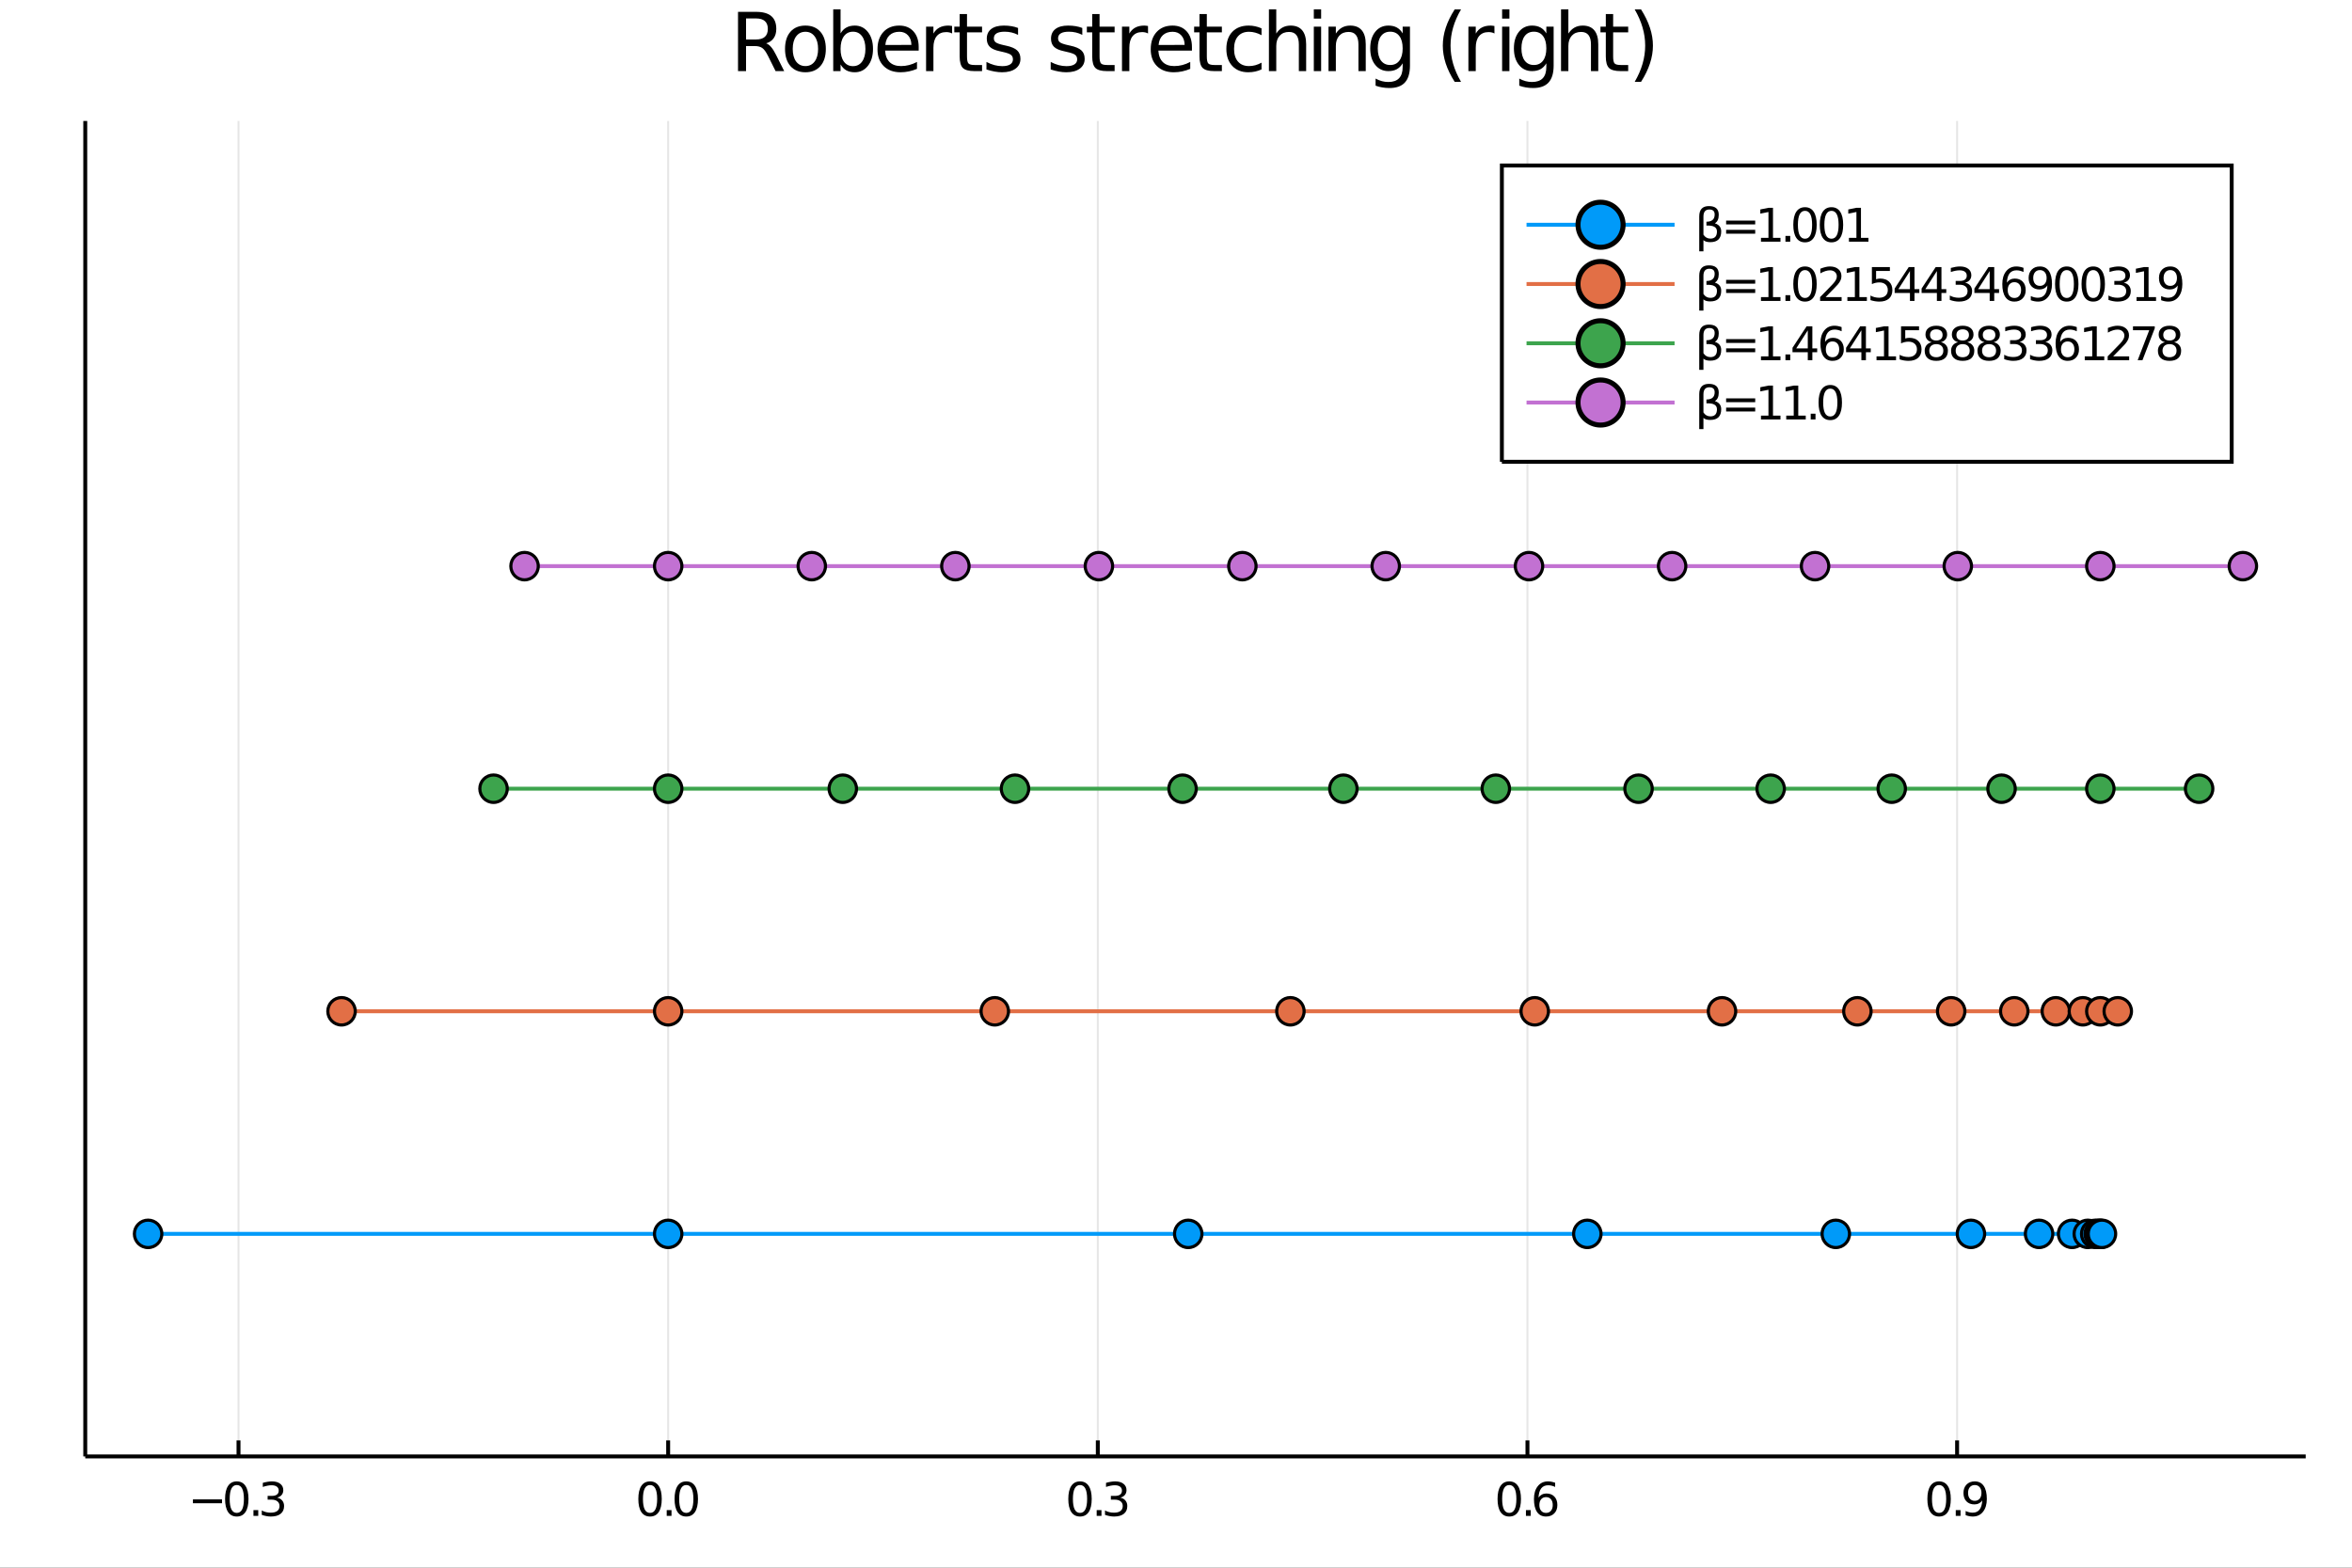 <?xml version="1.0" encoding="utf-8"?>
<svg xmlns="http://www.w3.org/2000/svg" xmlns:xlink="http://www.w3.org/1999/xlink" width="600" height="400" viewBox="0 0 2400 1600">
<rect x="0" y="0" width="2400" height="1600" fill="#333333" stroke="none"/>
<defs>
  <clipPath id="clip060">
    <rect x="0" y="0" width="2400" height="1600"/>
  </clipPath>
</defs>
<path clip-path="url(#clip060)" d="
M0 1600 L2400 1600 L2400 0 L0 0  Z
  " fill="#ffffff" fill-rule="evenodd" fill-opacity="1"/>
<defs>
  <clipPath id="clip061">
    <rect x="480" y="0" width="1681" height="1600"/>
  </clipPath>
</defs>
<path clip-path="url(#clip060)" d="
M86.992 1486.45 L2352.76 1486.45 L2352.76 123.472 L86.992 123.472  Z
  " fill="#ffffff" fill-rule="evenodd" fill-opacity="1"/>
<defs>
  <clipPath id="clip062">
    <rect x="86" y="123" width="2267" height="1364"/>
  </clipPath>
</defs>
<polyline clip-path="url(#clip062)" style="stroke:#000000; stroke-width:2; stroke-opacity:0.1; fill:none" points="
  243.377,1486.45 243.377,123.472 
  "/>
<polyline clip-path="url(#clip062)" style="stroke:#000000; stroke-width:2; stroke-opacity:0.1; fill:none" points="
  681.793,1486.45 681.793,123.472 
  "/>
<polyline clip-path="url(#clip062)" style="stroke:#000000; stroke-width:2; stroke-opacity:0.1; fill:none" points="
  1120.21,1486.45 1120.21,123.472 
  "/>
<polyline clip-path="url(#clip062)" style="stroke:#000000; stroke-width:2; stroke-opacity:0.1; fill:none" points="
  1558.63,1486.45 1558.63,123.472 
  "/>
<polyline clip-path="url(#clip062)" style="stroke:#000000; stroke-width:2; stroke-opacity:0.1; fill:none" points="
  1997.04,1486.45 1997.04,123.472 
  "/>
<polyline clip-path="url(#clip060)" style="stroke:#000000; stroke-width:4; stroke-opacity:1; fill:none" points="
  86.992,1486.45 2352.76,1486.45 
  "/>
<polyline clip-path="url(#clip060)" style="stroke:#000000; stroke-width:4; stroke-opacity:1; fill:none" points="
  243.377,1486.45 243.377,1470.09 
  "/>
<polyline clip-path="url(#clip060)" style="stroke:#000000; stroke-width:4; stroke-opacity:1; fill:none" points="
  681.793,1486.45 681.793,1470.09 
  "/>
<polyline clip-path="url(#clip060)" style="stroke:#000000; stroke-width:4; stroke-opacity:1; fill:none" points="
  1120.21,1486.45 1120.21,1470.09 
  "/>
<polyline clip-path="url(#clip060)" style="stroke:#000000; stroke-width:4; stroke-opacity:1; fill:none" points="
  1558.63,1486.45 1558.63,1470.09 
  "/>
<polyline clip-path="url(#clip060)" style="stroke:#000000; stroke-width:4; stroke-opacity:1; fill:none" points="
  1997.04,1486.45 1997.04,1470.09 
  "/>
<path clip-path="url(#clip060)" d="M 0 0 M196.872 1530.29 L226.548 1530.29 L226.548 1534.23 L196.872 1534.23 L196.872 1530.29 Z" fill="#000000" fill-rule="evenodd" fill-opacity="1" /><path clip-path="url(#clip060)" d="M 0 0 M241.617 1515.64 Q238.006 1515.64 236.178 1519.2 Q234.372 1522.75 234.372 1529.87 Q234.372 1536.98 236.178 1540.55 Q238.006 1544.09 241.617 1544.09 Q245.252 1544.09 247.057 1540.55 Q248.886 1536.98 248.886 1529.87 Q248.886 1522.75 247.057 1519.2 Q245.252 1515.64 241.617 1515.64 M241.617 1511.93 Q247.428 1511.93 250.483 1516.54 Q253.562 1521.12 253.562 1529.87 Q253.562 1538.6 250.483 1543.21 Q247.428 1547.79 241.617 1547.79 Q235.807 1547.79 232.729 1543.21 Q229.673 1538.6 229.673 1529.87 Q229.673 1521.12 232.729 1516.54 Q235.807 1511.93 241.617 1511.93 Z" fill="#000000" fill-rule="evenodd" fill-opacity="1" /><path clip-path="url(#clip060)" d="M 0 0 M258.631 1541.24 L263.515 1541.24 L263.515 1547.12 L258.631 1547.12 L258.631 1541.24 Z" fill="#000000" fill-rule="evenodd" fill-opacity="1" /><path clip-path="url(#clip060)" d="M 0 0 M282.751 1528.49 Q286.108 1529.2 287.983 1531.47 Q289.881 1533.74 289.881 1537.07 Q289.881 1542.19 286.362 1544.99 Q282.844 1547.79 276.363 1547.79 Q274.187 1547.79 271.872 1547.35 Q269.58 1546.93 267.126 1546.08 L267.126 1541.56 Q269.071 1542.7 271.386 1543.28 Q273.701 1543.86 276.224 1543.86 Q280.622 1543.86 282.913 1542.12 Q285.228 1540.38 285.228 1537.07 Q285.228 1534.02 283.075 1532.31 Q280.946 1530.57 277.126 1530.57 L273.099 1530.57 L273.099 1526.73 L277.312 1526.73 Q280.761 1526.73 282.589 1525.36 Q284.418 1523.97 284.418 1521.38 Q284.418 1518.72 282.52 1517.31 Q280.645 1515.87 277.126 1515.87 Q275.205 1515.87 273.006 1516.29 Q270.807 1516.7 268.168 1517.58 L268.168 1513.42 Q270.83 1512.68 273.145 1512.31 Q275.483 1511.93 277.543 1511.93 Q282.867 1511.93 285.969 1514.37 Q289.071 1516.77 289.071 1520.89 Q289.071 1523.76 287.427 1525.75 Q285.784 1527.72 282.751 1528.49 Z" fill="#000000" fill-rule="evenodd" fill-opacity="1" /><path clip-path="url(#clip060)" d="M 0 0 M663.309 1515.64 Q659.698 1515.64 657.87 1519.2 Q656.064 1522.75 656.064 1529.87 Q656.064 1536.98 657.87 1540.55 Q659.698 1544.09 663.309 1544.09 Q666.944 1544.09 668.749 1540.55 Q670.578 1536.98 670.578 1529.87 Q670.578 1522.75 668.749 1519.2 Q666.944 1515.64 663.309 1515.64 M663.309 1511.93 Q669.12 1511.93 672.175 1516.54 Q675.254 1521.12 675.254 1529.87 Q675.254 1538.6 672.175 1543.21 Q669.12 1547.79 663.309 1547.79 Q657.499 1547.79 654.421 1543.21 Q651.365 1538.6 651.365 1529.87 Q651.365 1521.12 654.421 1516.54 Q657.499 1511.93 663.309 1511.93 Z" fill="#000000" fill-rule="evenodd" fill-opacity="1" /><path clip-path="url(#clip060)" d="M 0 0 M680.323 1541.24 L685.208 1541.24 L685.208 1547.12 L680.323 1547.12 L680.323 1541.24 Z" fill="#000000" fill-rule="evenodd" fill-opacity="1" /><path clip-path="url(#clip060)" d="M 0 0 M700.277 1515.64 Q696.666 1515.64 694.837 1519.2 Q693.032 1522.75 693.032 1529.87 Q693.032 1536.98 694.837 1540.55 Q696.666 1544.09 700.277 1544.09 Q703.911 1544.09 705.717 1540.55 Q707.545 1536.98 707.545 1529.87 Q707.545 1522.75 705.717 1519.2 Q703.911 1515.64 700.277 1515.64 M700.277 1511.93 Q706.087 1511.93 709.143 1516.54 Q712.221 1521.12 712.221 1529.87 Q712.221 1538.6 709.143 1543.21 Q706.087 1547.79 700.277 1547.79 Q694.467 1547.79 691.388 1543.21 Q688.332 1538.6 688.332 1529.87 Q688.332 1521.12 691.388 1516.54 Q694.467 1511.93 700.277 1511.93 Z" fill="#000000" fill-rule="evenodd" fill-opacity="1" /><path clip-path="url(#clip060)" d="M 0 0 M1102.05 1515.64 Q1098.44 1515.64 1096.61 1519.2 Q1094.8 1522.75 1094.8 1529.87 Q1094.8 1536.98 1096.61 1540.55 Q1098.44 1544.09 1102.05 1544.09 Q1105.68 1544.09 1107.49 1540.55 Q1109.32 1536.98 1109.32 1529.87 Q1109.32 1522.75 1107.49 1519.2 Q1105.68 1515.64 1102.05 1515.64 M1102.05 1511.93 Q1107.86 1511.93 1110.92 1516.54 Q1113.99 1521.12 1113.99 1529.87 Q1113.99 1538.6 1110.92 1543.21 Q1107.86 1547.79 1102.05 1547.79 Q1096.24 1547.79 1093.16 1543.21 Q1090.11 1538.6 1090.11 1529.87 Q1090.11 1521.12 1093.16 1516.54 Q1096.24 1511.93 1102.05 1511.93 Z" fill="#000000" fill-rule="evenodd" fill-opacity="1" /><path clip-path="url(#clip060)" d="M 0 0 M1119.06 1541.24 L1123.95 1541.24 L1123.95 1547.12 L1119.06 1547.12 L1119.06 1541.24 Z" fill="#000000" fill-rule="evenodd" fill-opacity="1" /><path clip-path="url(#clip060)" d="M 0 0 M1143.18 1528.49 Q1146.54 1529.2 1148.42 1531.47 Q1150.31 1533.74 1150.31 1537.07 Q1150.31 1542.19 1146.8 1544.99 Q1143.28 1547.79 1136.8 1547.79 Q1134.62 1547.79 1132.3 1547.35 Q1130.01 1546.93 1127.56 1546.08 L1127.56 1541.56 Q1129.5 1542.7 1131.82 1543.28 Q1134.13 1543.86 1136.66 1543.86 Q1141.05 1543.86 1143.35 1542.12 Q1145.66 1540.38 1145.66 1537.07 Q1145.66 1534.02 1143.51 1532.31 Q1141.38 1530.57 1137.56 1530.57 L1133.53 1530.57 L1133.53 1526.73 L1137.74 1526.73 Q1141.19 1526.73 1143.02 1525.36 Q1144.85 1523.97 1144.85 1521.38 Q1144.85 1518.72 1142.95 1517.31 Q1141.08 1515.87 1137.56 1515.87 Q1135.64 1515.87 1133.44 1516.29 Q1131.24 1516.7 1128.6 1517.58 L1128.6 1513.42 Q1131.26 1512.68 1133.58 1512.31 Q1135.92 1511.93 1137.98 1511.93 Q1143.3 1511.93 1146.4 1514.37 Q1149.5 1516.77 1149.5 1520.89 Q1149.5 1523.76 1147.86 1525.75 Q1146.22 1527.72 1143.18 1528.49 Z" fill="#000000" fill-rule="evenodd" fill-opacity="1" /><path clip-path="url(#clip060)" d="M 0 0 M1540.06 1515.64 Q1536.45 1515.64 1534.62 1519.2 Q1532.82 1522.75 1532.82 1529.87 Q1532.82 1536.98 1534.62 1540.55 Q1536.45 1544.09 1540.06 1544.09 Q1543.7 1544.09 1545.5 1540.55 Q1547.33 1536.98 1547.33 1529.87 Q1547.33 1522.75 1545.5 1519.2 Q1543.7 1515.64 1540.06 1515.64 M1540.06 1511.93 Q1545.87 1511.93 1548.93 1516.54 Q1552.01 1521.12 1552.01 1529.87 Q1552.01 1538.6 1548.93 1543.21 Q1545.87 1547.79 1540.06 1547.79 Q1534.25 1547.79 1531.17 1543.21 Q1528.12 1538.6 1528.12 1529.87 Q1528.12 1521.12 1531.17 1516.54 Q1534.25 1511.93 1540.06 1511.93 Z" fill="#000000" fill-rule="evenodd" fill-opacity="1" /><path clip-path="url(#clip060)" d="M 0 0 M1557.08 1541.24 L1561.96 1541.24 L1561.96 1547.12 L1557.08 1547.12 L1557.08 1541.24 Z" fill="#000000" fill-rule="evenodd" fill-opacity="1" /><path clip-path="url(#clip060)" d="M 0 0 M1577.61 1527.98 Q1574.46 1527.98 1572.61 1530.13 Q1570.78 1532.28 1570.78 1536.03 Q1570.78 1539.76 1572.61 1541.93 Q1574.46 1544.09 1577.61 1544.09 Q1580.76 1544.09 1582.58 1541.93 Q1584.44 1539.76 1584.44 1536.03 Q1584.44 1532.28 1582.58 1530.13 Q1580.76 1527.98 1577.61 1527.98 M1586.89 1513.32 L1586.89 1517.58 Q1585.13 1516.75 1583.33 1516.31 Q1581.54 1515.87 1579.78 1515.87 Q1575.15 1515.87 1572.7 1519 Q1570.27 1522.12 1569.92 1528.44 Q1571.29 1526.43 1573.35 1525.36 Q1575.41 1524.27 1577.89 1524.27 Q1583.09 1524.27 1586.1 1527.44 Q1589.14 1530.59 1589.14 1536.03 Q1589.14 1541.36 1585.99 1544.57 Q1582.84 1547.79 1577.61 1547.79 Q1571.61 1547.79 1568.44 1543.21 Q1565.27 1538.6 1565.27 1529.87 Q1565.27 1521.68 1569.16 1516.82 Q1573.05 1511.93 1579.6 1511.93 Q1581.36 1511.93 1583.14 1512.28 Q1584.95 1512.63 1586.89 1513.32 Z" fill="#000000" fill-rule="evenodd" fill-opacity="1" /><path clip-path="url(#clip060)" d="M 0 0 M1978.65 1515.64 Q1975.04 1515.64 1973.21 1519.2 Q1971.41 1522.75 1971.41 1529.87 Q1971.41 1536.98 1973.21 1540.55 Q1975.04 1544.09 1978.65 1544.09 Q1982.29 1544.09 1984.09 1540.55 Q1985.92 1536.98 1985.92 1529.87 Q1985.92 1522.75 1984.09 1519.2 Q1982.29 1515.64 1978.65 1515.64 M1978.65 1511.93 Q1984.46 1511.93 1987.52 1516.54 Q1990.6 1521.12 1990.6 1529.87 Q1990.6 1538.6 1987.52 1543.21 Q1984.46 1547.79 1978.65 1547.79 Q1972.84 1547.79 1969.76 1543.21 Q1966.71 1538.6 1966.71 1529.87 Q1966.71 1521.12 1969.76 1516.54 Q1972.84 1511.93 1978.65 1511.93 Z" fill="#000000" fill-rule="evenodd" fill-opacity="1" /><path clip-path="url(#clip060)" d="M 0 0 M1995.67 1541.24 L2000.55 1541.24 L2000.55 1547.12 L1995.67 1547.12 L1995.67 1541.24 Z" fill="#000000" fill-rule="evenodd" fill-opacity="1" /><path clip-path="url(#clip060)" d="M 0 0 M2005.76 1546.4 L2005.76 1542.14 Q2007.52 1542.98 2009.32 1543.42 Q2011.13 1543.86 2012.86 1543.86 Q2017.49 1543.86 2019.92 1540.75 Q2022.38 1537.63 2022.73 1531.29 Q2021.38 1533.28 2019.32 1534.34 Q2017.26 1535.41 2014.76 1535.41 Q2009.58 1535.41 2006.55 1532.28 Q2003.54 1529.13 2003.54 1523.69 Q2003.54 1518.37 2006.68 1515.15 Q2009.83 1511.93 2015.06 1511.93 Q2021.06 1511.93 2024.21 1516.54 Q2027.38 1521.12 2027.38 1529.87 Q2027.38 1538.05 2023.49 1542.93 Q2019.62 1547.79 2013.07 1547.79 Q2011.31 1547.79 2009.51 1547.44 Q2007.7 1547.1 2005.76 1546.4 M2015.06 1531.75 Q2018.21 1531.75 2020.04 1529.6 Q2021.89 1527.44 2021.89 1523.69 Q2021.89 1519.97 2020.04 1517.81 Q2018.21 1515.64 2015.06 1515.64 Q2011.92 1515.64 2010.06 1517.81 Q2008.23 1519.97 2008.23 1523.69 Q2008.23 1527.44 2010.06 1529.6 Q2011.92 1531.75 2015.06 1531.75 Z" fill="#000000" fill-rule="evenodd" fill-opacity="1" /><polyline clip-path="url(#clip060)" style="stroke:#000000; stroke-width:4; stroke-opacity:1; fill:none" points="
  86.992,1486.45 86.992,123.472 
  "/>
<path clip-path="url(#clip060)" d="M 0 0 M781.769 44.22 Q784.402 45.111 786.873 48.028 Q789.384 50.944 791.896 56.048 L800.2 72.576 L791.41 72.576 L783.673 57.061 Q780.675 50.985 777.839 49 Q775.044 47.015 770.183 47.015 L761.271 47.015 L761.271 72.576 L753.088 72.576 L753.088 12.096 L771.56 12.096 Q781.931 12.096 787.035 16.43 Q792.139 20.765 792.139 29.515 Q792.139 35.227 789.465 38.994 Q786.832 42.761 781.769 44.22 M761.271 18.82 L761.271 40.29 L771.56 40.29 Q777.475 40.29 780.472 37.576 Q783.511 34.822 783.511 29.515 Q783.511 24.208 780.472 21.535 Q777.475 18.82 771.56 18.82 L761.271 18.82 Z" fill="#000000" fill-rule="evenodd" fill-opacity="1" /><path clip-path="url(#clip060)" d="M 0 0 M821.873 32.431 Q815.877 32.431 812.394 37.131 Q808.91 41.789 808.91 49.931 Q808.91 58.074 812.353 62.773 Q815.837 67.431 821.873 67.431 Q827.828 67.431 831.311 62.732 Q834.795 58.033 834.795 49.931 Q834.795 41.87 831.311 37.171 Q827.828 32.431 821.873 32.431 M821.873 26.112 Q831.595 26.112 837.145 32.431 Q842.694 38.751 842.694 49.931 Q842.694 61.071 837.145 67.431 Q831.595 73.751 821.873 73.751 Q812.11 73.751 806.56 67.431 Q801.051 61.071 801.051 49.931 Q801.051 38.751 806.56 32.431 Q812.11 26.112 821.873 26.112 Z" fill="#000000" fill-rule="evenodd" fill-opacity="1" /><path clip-path="url(#clip060)" d="M 0 0 M883.082 49.931 Q883.082 41.708 879.679 37.05 Q876.317 32.35 870.403 32.35 Q864.488 32.35 861.085 37.05 Q857.723 41.708 857.723 49.931 Q857.723 58.155 861.085 62.854 Q864.488 67.512 870.403 67.512 Q876.317 67.512 879.679 62.854 Q883.082 58.155 883.082 49.931 M857.723 34.092 Q860.073 30.041 863.637 28.097 Q867.243 26.112 872.225 26.112 Q880.489 26.112 885.634 32.675 Q890.819 39.237 890.819 49.931 Q890.819 60.626 885.634 67.188 Q880.489 73.751 872.225 73.751 Q867.243 73.751 863.637 71.806 Q860.073 69.821 857.723 65.77 L857.723 72.576 L850.229 72.576 L850.229 9.544 L857.723 9.544 L857.723 34.092 Z" fill="#000000" fill-rule="evenodd" fill-opacity="1" /><path clip-path="url(#clip060)" d="M 0 0 M937.445 48.028 L937.445 51.673 L903.174 51.673 Q903.66 59.37 907.792 63.421 Q911.965 67.431 919.378 67.431 Q923.672 67.431 927.682 66.378 Q931.733 65.325 935.703 63.218 L935.703 70.267 Q931.693 71.968 927.48 72.86 Q923.267 73.751 918.932 73.751 Q908.076 73.751 901.716 67.431 Q895.397 61.112 895.397 50.337 Q895.397 39.197 901.392 32.675 Q907.428 26.112 917.636 26.112 Q926.791 26.112 932.098 32.026 Q937.445 37.9 937.445 48.028 M929.991 45.84 Q929.91 39.723 926.548 36.077 Q923.226 32.431 917.717 32.431 Q911.479 32.431 907.711 35.956 Q903.985 39.48 903.417 45.88 L929.991 45.84 Z" fill="#000000" fill-rule="evenodd" fill-opacity="1" /><path clip-path="url(#clip060)" d="M 0 0 M971.554 34.173 Q970.298 33.444 968.799 33.12 Q967.341 32.756 965.558 32.756 Q959.239 32.756 955.836 36.888 Q952.474 40.979 952.474 48.676 L952.474 72.576 L944.98 72.576 L944.98 27.206 L952.474 27.206 L952.474 34.254 Q954.823 30.122 958.591 28.138 Q962.358 26.112 967.746 26.112 Q968.515 26.112 969.447 26.234 Q970.379 26.315 971.513 26.517 L971.554 34.173 Z" fill="#000000" fill-rule="evenodd" fill-opacity="1" /><path clip-path="url(#clip060)" d="M 0 0 M986.744 14.324 L986.744 27.206 L1002.1 27.206 L1002.1 32.999 L986.744 32.999 L986.744 57.628 Q986.744 63.178 988.243 64.758 Q989.783 66.338 994.441 66.338 L1002.1 66.338 L1002.1 72.576 L994.441 72.576 Q985.813 72.576 982.532 69.376 Q979.25 66.135 979.25 57.628 L979.25 32.999 L973.782 32.999 L973.782 27.206 L979.25 27.206 L979.25 14.324 L986.744 14.324 Z" fill="#000000" fill-rule="evenodd" fill-opacity="1" /><path clip-path="url(#clip060)" d="M 0 0 M1038.84 28.543 L1038.84 35.591 Q1035.68 33.971 1032.28 33.161 Q1028.87 32.35 1025.23 32.35 Q1019.68 32.35 1016.88 34.052 Q1014.13 35.753 1014.13 39.156 Q1014.13 41.749 1016.11 43.248 Q1018.1 44.706 1024.09 46.043 L1026.65 46.61 Q1034.59 48.311 1037.91 51.43 Q1041.27 54.509 1041.27 60.059 Q1041.27 66.378 1036.25 70.064 Q1031.26 73.751 1022.51 73.751 Q1018.87 73.751 1014.9 73.022 Q1010.97 72.333 1006.59 70.915 L1006.59 63.218 Q1010.73 65.365 1014.74 66.459 Q1018.75 67.512 1022.68 67.512 Q1027.94 67.512 1030.78 65.73 Q1033.61 63.907 1033.61 60.626 Q1033.61 57.588 1031.55 55.967 Q1029.52 54.347 1022.59 52.848 L1020 52.24 Q1013.08 50.782 1010 47.785 Q1006.92 44.746 1006.92 39.48 Q1006.92 33.08 1011.45 29.596 Q1015.99 26.112 1024.34 26.112 Q1028.47 26.112 1032.11 26.72 Q1035.76 27.327 1038.84 28.543 Z" fill="#000000" fill-rule="evenodd" fill-opacity="1" /><path clip-path="url(#clip060)" d="M 0 0 M1104.38 28.543 L1104.38 35.591 Q1101.22 33.971 1097.82 33.161 Q1094.42 32.35 1090.77 32.35 Q1085.22 32.35 1082.43 34.052 Q1079.67 35.753 1079.67 39.156 Q1079.67 41.749 1081.66 43.248 Q1083.64 44.706 1089.64 46.043 L1092.19 46.61 Q1100.13 48.311 1103.45 51.43 Q1106.81 54.509 1106.81 60.059 Q1106.81 66.378 1101.79 70.064 Q1096.81 73.751 1088.06 73.751 Q1084.41 73.751 1080.44 73.022 Q1076.51 72.333 1072.14 70.915 L1072.14 63.218 Q1076.27 65.365 1080.28 66.459 Q1084.29 67.512 1088.22 67.512 Q1093.49 67.512 1096.32 65.73 Q1099.16 63.907 1099.16 60.626 Q1099.16 57.588 1097.09 55.967 Q1095.07 54.347 1088.14 52.848 L1085.55 52.24 Q1078.62 50.782 1075.54 47.785 Q1072.46 44.746 1072.46 39.48 Q1072.46 33.08 1077 29.596 Q1081.54 26.112 1089.88 26.112 Q1094.01 26.112 1097.66 26.72 Q1101.3 27.327 1104.38 28.543 Z" fill="#000000" fill-rule="evenodd" fill-opacity="1" /><path clip-path="url(#clip060)" d="M 0 0 M1122 14.324 L1122 27.206 L1137.36 27.206 L1137.36 32.999 L1122 32.999 L1122 57.628 Q1122 63.178 1123.5 64.758 Q1125.04 66.338 1129.7 66.338 L1137.36 66.338 L1137.36 72.576 L1129.7 72.576 Q1121.07 72.576 1117.79 69.376 Q1114.51 66.135 1114.51 57.628 L1114.51 32.999 L1109.04 32.999 L1109.04 27.206 L1114.51 27.206 L1114.51 14.324 L1122 14.324 Z" fill="#000000" fill-rule="evenodd" fill-opacity="1" /><path clip-path="url(#clip060)" d="M 0 0 M1171.47 34.173 Q1170.21 33.444 1168.71 33.12 Q1167.25 32.756 1165.47 32.756 Q1159.15 32.756 1155.75 36.888 Q1152.39 40.979 1152.39 48.676 L1152.39 72.576 L1144.89 72.576 L1144.89 27.206 L1152.39 27.206 L1152.39 34.254 Q1154.74 30.122 1158.5 28.138 Q1162.27 26.112 1167.66 26.112 Q1168.43 26.112 1169.36 26.234 Q1170.29 26.315 1171.43 26.517 L1171.47 34.173 Z" fill="#000000" fill-rule="evenodd" fill-opacity="1" /><path clip-path="url(#clip060)" d="M 0 0 M1216.27 48.028 L1216.27 51.673 L1182 51.673 Q1182.48 59.37 1186.62 63.421 Q1190.79 67.431 1198.2 67.431 Q1202.5 67.431 1206.51 66.378 Q1210.56 65.325 1214.53 63.218 L1214.53 70.267 Q1210.52 71.968 1206.3 72.86 Q1202.09 73.751 1197.76 73.751 Q1186.9 73.751 1180.54 67.431 Q1174.22 61.112 1174.22 50.337 Q1174.22 39.197 1180.22 32.675 Q1186.25 26.112 1196.46 26.112 Q1205.61 26.112 1210.92 32.026 Q1216.27 37.9 1216.27 48.028 M1208.82 45.84 Q1208.73 39.723 1205.37 36.077 Q1202.05 32.431 1196.54 32.431 Q1190.3 32.431 1186.54 35.956 Q1182.81 39.48 1182.24 45.88 L1208.82 45.84 Z" fill="#000000" fill-rule="evenodd" fill-opacity="1" /><path clip-path="url(#clip060)" d="M 0 0 M1231.46 14.324 L1231.46 27.206 L1246.81 27.206 L1246.81 32.999 L1231.46 32.999 L1231.46 57.628 Q1231.46 63.178 1232.96 64.758 Q1234.5 66.338 1239.16 66.338 L1246.81 66.338 L1246.81 72.576 L1239.16 72.576 Q1230.53 72.576 1227.25 69.376 Q1223.97 66.135 1223.97 57.628 L1223.97 32.999 L1218.5 32.999 L1218.5 27.206 L1223.97 27.206 L1223.97 14.324 L1231.46 14.324 Z" fill="#000000" fill-rule="evenodd" fill-opacity="1" /><path clip-path="url(#clip060)" d="M 0 0 M1287.28 28.948 L1287.28 35.915 Q1284.12 34.173 1280.92 33.323 Q1277.76 32.431 1274.52 32.431 Q1267.27 32.431 1263.26 37.05 Q1259.25 41.627 1259.25 49.931 Q1259.25 58.236 1263.26 62.854 Q1267.27 67.431 1274.52 67.431 Q1277.76 67.431 1280.92 66.581 Q1284.12 65.689 1287.28 63.948 L1287.28 70.834 Q1284.16 72.292 1280.8 73.022 Q1277.48 73.751 1273.71 73.751 Q1263.46 73.751 1257.43 67.31 Q1251.39 60.869 1251.39 49.931 Q1251.39 38.832 1257.47 32.472 Q1263.58 26.112 1274.2 26.112 Q1277.64 26.112 1280.92 26.841 Q1284.2 27.53 1287.28 28.948 Z" fill="#000000" fill-rule="evenodd" fill-opacity="1" /><path clip-path="url(#clip060)" d="M 0 0 M1332.81 45.192 L1332.81 72.576 L1325.36 72.576 L1325.36 45.435 Q1325.36 38.994 1322.85 35.794 Q1320.34 32.594 1315.31 32.594 Q1309.28 32.594 1305.79 36.442 Q1302.31 40.29 1302.31 46.934 L1302.31 72.576 L1294.82 72.576 L1294.82 9.544 L1302.31 9.544 L1302.31 34.254 Q1304.98 30.163 1308.59 28.138 Q1312.23 26.112 1316.97 26.112 Q1324.79 26.112 1328.8 30.973 Q1332.81 35.794 1332.81 45.192 Z" fill="#000000" fill-rule="evenodd" fill-opacity="1" /><path clip-path="url(#clip060)" d="M 0 0 M1340.63 27.206 L1348.09 27.206 L1348.09 72.576 L1340.63 72.576 L1340.63 27.206 M1340.63 9.544 L1348.09 9.544 L1348.09 18.983 L1340.63 18.983 L1340.63 9.544 Z" fill="#000000" fill-rule="evenodd" fill-opacity="1" /><path clip-path="url(#clip060)" d="M 0 0 M1393.62 45.192 L1393.62 72.576 L1386.16 72.576 L1386.16 45.435 Q1386.16 38.994 1383.65 35.794 Q1381.14 32.594 1376.12 32.594 Q1370.08 32.594 1366.6 36.442 Q1363.11 40.29 1363.11 46.934 L1363.11 72.576 L1355.62 72.576 L1355.62 27.206 L1363.11 27.206 L1363.11 34.254 Q1365.79 30.163 1369.39 28.138 Q1373.04 26.112 1377.78 26.112 Q1385.6 26.112 1389.61 30.973 Q1393.62 35.794 1393.62 45.192 Z" fill="#000000" fill-rule="evenodd" fill-opacity="1" /><path clip-path="url(#clip060)" d="M 0 0 M1431.29 49.364 Q1431.29 41.263 1427.93 36.806 Q1424.61 32.35 1418.57 32.35 Q1412.58 32.35 1409.21 36.806 Q1405.89 41.263 1405.89 49.364 Q1405.89 57.426 1409.21 61.882 Q1412.58 66.338 1418.57 66.338 Q1424.61 66.338 1427.93 61.882 Q1431.29 57.426 1431.29 49.364 M1438.74 66.945 Q1438.74 78.531 1433.6 84.162 Q1428.46 89.833 1417.84 89.833 Q1413.91 89.833 1410.43 89.225 Q1406.94 88.658 1403.66 87.443 L1403.66 80.192 Q1406.94 81.974 1410.14 82.825 Q1413.35 83.675 1416.67 83.675 Q1424 83.675 1427.64 79.827 Q1431.29 76.019 1431.29 68.282 L1431.29 64.596 Q1428.98 68.606 1425.38 70.591 Q1421.77 72.576 1416.75 72.576 Q1408.4 72.576 1403.3 66.216 Q1398.19 59.856 1398.19 49.364 Q1398.19 38.832 1403.3 32.472 Q1408.4 26.112 1416.75 26.112 Q1421.77 26.112 1425.38 28.097 Q1428.98 30.082 1431.29 34.092 L1431.29 27.206 L1438.74 27.206 L1438.74 66.945 Z" fill="#000000" fill-rule="evenodd" fill-opacity="1" /><path clip-path="url(#clip060)" d="M 0 0 M1490.84 9.625 Q1485.41 18.942 1482.78 28.057 Q1480.14 37.171 1480.14 46.529 Q1480.14 55.886 1482.78 65.082 Q1485.45 74.237 1490.84 83.513 L1484.36 83.513 Q1478.28 73.994 1475.24 64.798 Q1472.25 55.603 1472.25 46.529 Q1472.25 37.495 1475.24 28.34 Q1478.24 19.185 1484.36 9.625 L1490.84 9.625 Z" fill="#000000" fill-rule="evenodd" fill-opacity="1" /><path clip-path="url(#clip060)" d="M 0 0 M1524.95 34.173 Q1523.69 33.444 1522.19 33.12 Q1520.73 32.756 1518.95 32.756 Q1512.63 32.756 1509.23 36.888 Q1505.87 40.979 1505.87 48.676 L1505.87 72.576 L1498.37 72.576 L1498.37 27.206 L1505.87 27.206 L1505.87 34.254 Q1508.22 30.122 1511.98 28.138 Q1515.75 26.112 1521.14 26.112 Q1521.91 26.112 1522.84 26.234 Q1523.77 26.315 1524.91 26.517 L1524.95 34.173 Z" fill="#000000" fill-rule="evenodd" fill-opacity="1" /><path clip-path="url(#clip060)" d="M 0 0 M1532.77 27.206 L1540.22 27.206 L1540.22 72.576 L1532.77 72.576 L1532.77 27.206 M1532.77 9.544 L1540.22 9.544 L1540.22 18.983 L1532.77 18.983 L1532.77 9.544 Z" fill="#000000" fill-rule="evenodd" fill-opacity="1" /><path clip-path="url(#clip060)" d="M 0 0 M1577.89 49.364 Q1577.89 41.263 1574.53 36.806 Q1571.21 32.35 1565.17 32.35 Q1559.18 32.35 1555.82 36.806 Q1552.49 41.263 1552.49 49.364 Q1552.49 57.426 1555.82 61.882 Q1559.18 66.338 1565.17 66.338 Q1571.21 66.338 1574.53 61.882 Q1577.89 57.426 1577.89 49.364 M1585.35 66.945 Q1585.35 78.531 1580.2 84.162 Q1575.06 89.833 1564.44 89.833 Q1560.51 89.833 1557.03 89.225 Q1553.55 88.658 1550.27 87.443 L1550.27 80.192 Q1553.55 81.974 1556.75 82.825 Q1559.95 83.675 1563.27 83.675 Q1570.6 83.675 1574.25 79.827 Q1577.89 76.019 1577.89 68.282 L1577.89 64.596 Q1575.58 68.606 1571.98 70.591 Q1568.37 72.576 1563.35 72.576 Q1555.01 72.576 1549.9 66.216 Q1544.8 59.856 1544.8 49.364 Q1544.8 38.832 1549.9 32.472 Q1555.01 26.112 1563.35 26.112 Q1568.37 26.112 1571.98 28.097 Q1575.58 30.082 1577.89 34.092 L1577.89 27.206 L1585.35 27.206 L1585.35 66.945 Z" fill="#000000" fill-rule="evenodd" fill-opacity="1" /><path clip-path="url(#clip060)" d="M 0 0 M1630.88 45.192 L1630.88 72.576 L1623.43 72.576 L1623.43 45.435 Q1623.43 38.994 1620.91 35.794 Q1618.4 32.594 1613.38 32.594 Q1607.34 32.594 1603.86 36.442 Q1600.38 40.29 1600.38 46.934 L1600.38 72.576 L1592.88 72.576 L1592.88 9.544 L1600.38 9.544 L1600.38 34.254 Q1603.05 30.163 1606.65 28.138 Q1610.3 26.112 1615.04 26.112 Q1622.86 26.112 1626.87 30.973 Q1630.88 35.794 1630.88 45.192 Z" fill="#000000" fill-rule="evenodd" fill-opacity="1" /><path clip-path="url(#clip060)" d="M 0 0 M1646.07 14.324 L1646.07 27.206 L1661.42 27.206 L1661.42 32.999 L1646.07 32.999 L1646.07 57.628 Q1646.07 63.178 1647.57 64.758 Q1649.11 66.338 1653.77 66.338 L1661.42 66.338 L1661.42 72.576 L1653.77 72.576 Q1645.14 72.576 1641.86 69.376 Q1638.58 66.135 1638.58 57.628 L1638.58 32.999 L1633.11 32.999 L1633.11 27.206 L1638.58 27.206 L1638.58 14.324 L1646.07 14.324 Z" fill="#000000" fill-rule="evenodd" fill-opacity="1" /><path clip-path="url(#clip060)" d="M 0 0 M1668.07 9.625 L1674.55 9.625 Q1680.62 19.185 1683.62 28.34 Q1686.66 37.495 1686.66 46.529 Q1686.66 55.603 1683.62 64.798 Q1680.62 73.994 1674.55 83.513 L1668.07 83.513 Q1673.45 74.237 1676.09 65.082 Q1678.76 55.886 1678.76 46.529 Q1678.76 37.171 1676.09 28.057 Q1673.45 18.942 1668.07 9.625 Z" fill="#000000" fill-rule="evenodd" fill-opacity="1" /><polyline clip-path="url(#clip062)" style="stroke:#009af9; stroke-width:4; stroke-opacity:1; fill:none" points="
  151.118,1259.29 681.793,1259.29 1212.47,1259.29 1619.71,1259.29 1873.26,1259.29 2011.15,1259.29 2080.67,1259.29 2114.38,1259.29 2130.41,1259.29 2137.97,1259.29 
  2141.52,1259.29 2143.18,1259.29 2144.84,1259.29 
  "/>
<circle clip-path="url(#clip062)" cx="151.118" cy="1259.29" r="14" fill="#009af9" fill-rule="evenodd" fill-opacity="1" stroke="#000000" stroke-opacity="1" stroke-width="3.2"/>
<circle clip-path="url(#clip062)" cx="681.793" cy="1259.29" r="14" fill="#009af9" fill-rule="evenodd" fill-opacity="1" stroke="#000000" stroke-opacity="1" stroke-width="3.2"/>
<circle clip-path="url(#clip062)" cx="1212.47" cy="1259.29" r="14" fill="#009af9" fill-rule="evenodd" fill-opacity="1" stroke="#000000" stroke-opacity="1" stroke-width="3.2"/>
<circle clip-path="url(#clip062)" cx="1619.71" cy="1259.29" r="14" fill="#009af9" fill-rule="evenodd" fill-opacity="1" stroke="#000000" stroke-opacity="1" stroke-width="3.2"/>
<circle clip-path="url(#clip062)" cx="1873.26" cy="1259.29" r="14" fill="#009af9" fill-rule="evenodd" fill-opacity="1" stroke="#000000" stroke-opacity="1" stroke-width="3.2"/>
<circle clip-path="url(#clip062)" cx="2011.15" cy="1259.29" r="14" fill="#009af9" fill-rule="evenodd" fill-opacity="1" stroke="#000000" stroke-opacity="1" stroke-width="3.2"/>
<circle clip-path="url(#clip062)" cx="2080.67" cy="1259.29" r="14" fill="#009af9" fill-rule="evenodd" fill-opacity="1" stroke="#000000" stroke-opacity="1" stroke-width="3.2"/>
<circle clip-path="url(#clip062)" cx="2114.38" cy="1259.29" r="14" fill="#009af9" fill-rule="evenodd" fill-opacity="1" stroke="#000000" stroke-opacity="1" stroke-width="3.2"/>
<circle clip-path="url(#clip062)" cx="2130.41" cy="1259.29" r="14" fill="#009af9" fill-rule="evenodd" fill-opacity="1" stroke="#000000" stroke-opacity="1" stroke-width="3.2"/>
<circle clip-path="url(#clip062)" cx="2137.97" cy="1259.29" r="14" fill="#009af9" fill-rule="evenodd" fill-opacity="1" stroke="#000000" stroke-opacity="1" stroke-width="3.2"/>
<circle clip-path="url(#clip062)" cx="2141.52" cy="1259.29" r="14" fill="#009af9" fill-rule="evenodd" fill-opacity="1" stroke="#000000" stroke-opacity="1" stroke-width="3.2"/>
<circle clip-path="url(#clip062)" cx="2143.18" cy="1259.29" r="14" fill="#009af9" fill-rule="evenodd" fill-opacity="1" stroke="#000000" stroke-opacity="1" stroke-width="3.2"/>
<circle clip-path="url(#clip062)" cx="2144.84" cy="1259.29" r="14" fill="#009af9" fill-rule="evenodd" fill-opacity="1" stroke="#000000" stroke-opacity="1" stroke-width="3.2"/>
<polyline clip-path="url(#clip062)" style="stroke:#e26f46; stroke-width:4; stroke-opacity:1; fill:none" points="
  348.508,1032.12 681.793,1032.12 1015.08,1032.12 1316.72,1032.12 1566.05,1032.12 1757.13,1032.12 1895.28,1032.12 1990.98,1032.12 2055.35,1032.12 2097.78,1032.12 
  2125.38,1032.12 2143.18,1032.12 2160.98,1032.12 
  "/>
<circle clip-path="url(#clip062)" cx="348.508" cy="1032.12" r="14" fill="#e26f46" fill-rule="evenodd" fill-opacity="1" stroke="#000000" stroke-opacity="1" stroke-width="3.2"/>
<circle clip-path="url(#clip062)" cx="681.793" cy="1032.12" r="14" fill="#e26f46" fill-rule="evenodd" fill-opacity="1" stroke="#000000" stroke-opacity="1" stroke-width="3.2"/>
<circle clip-path="url(#clip062)" cx="1015.08" cy="1032.12" r="14" fill="#e26f46" fill-rule="evenodd" fill-opacity="1" stroke="#000000" stroke-opacity="1" stroke-width="3.2"/>
<circle clip-path="url(#clip062)" cx="1316.72" cy="1032.12" r="14" fill="#e26f46" fill-rule="evenodd" fill-opacity="1" stroke="#000000" stroke-opacity="1" stroke-width="3.2"/>
<circle clip-path="url(#clip062)" cx="1566.05" cy="1032.12" r="14" fill="#e26f46" fill-rule="evenodd" fill-opacity="1" stroke="#000000" stroke-opacity="1" stroke-width="3.2"/>
<circle clip-path="url(#clip062)" cx="1757.13" cy="1032.12" r="14" fill="#e26f46" fill-rule="evenodd" fill-opacity="1" stroke="#000000" stroke-opacity="1" stroke-width="3.2"/>
<circle clip-path="url(#clip062)" cx="1895.28" cy="1032.12" r="14" fill="#e26f46" fill-rule="evenodd" fill-opacity="1" stroke="#000000" stroke-opacity="1" stroke-width="3.2"/>
<circle clip-path="url(#clip062)" cx="1990.98" cy="1032.12" r="14" fill="#e26f46" fill-rule="evenodd" fill-opacity="1" stroke="#000000" stroke-opacity="1" stroke-width="3.2"/>
<circle clip-path="url(#clip062)" cx="2055.35" cy="1032.12" r="14" fill="#e26f46" fill-rule="evenodd" fill-opacity="1" stroke="#000000" stroke-opacity="1" stroke-width="3.2"/>
<circle clip-path="url(#clip062)" cx="2097.78" cy="1032.12" r="14" fill="#e26f46" fill-rule="evenodd" fill-opacity="1" stroke="#000000" stroke-opacity="1" stroke-width="3.2"/>
<circle clip-path="url(#clip062)" cx="2125.38" cy="1032.12" r="14" fill="#e26f46" fill-rule="evenodd" fill-opacity="1" stroke="#000000" stroke-opacity="1" stroke-width="3.2"/>
<circle clip-path="url(#clip062)" cx="2143.18" cy="1032.12" r="14" fill="#e26f46" fill-rule="evenodd" fill-opacity="1" stroke="#000000" stroke-opacity="1" stroke-width="3.2"/>
<circle clip-path="url(#clip062)" cx="2160.98" cy="1032.12" r="14" fill="#e26f46" fill-rule="evenodd" fill-opacity="1" stroke="#000000" stroke-opacity="1" stroke-width="3.2"/>
<polyline clip-path="url(#clip062)" style="stroke:#3da44d; stroke-width:4; stroke-opacity:1; fill:none" points="
  503.608,804.96 681.793,804.96 859.978,804.96 1035.71,804.96 1206.67,804.96 1370.78,804.96 1526.32,804.96 1671.96,804.96 1806.79,804.96 1930.31,804.96 
  2042.38,804.96 2143.18,804.96 2243.98,804.96 
  "/>
<circle clip-path="url(#clip062)" cx="503.608" cy="804.96" r="14" fill="#3da44d" fill-rule="evenodd" fill-opacity="1" stroke="#000000" stroke-opacity="1" stroke-width="3.2"/>
<circle clip-path="url(#clip062)" cx="681.793" cy="804.96" r="14" fill="#3da44d" fill-rule="evenodd" fill-opacity="1" stroke="#000000" stroke-opacity="1" stroke-width="3.2"/>
<circle clip-path="url(#clip062)" cx="859.978" cy="804.96" r="14" fill="#3da44d" fill-rule="evenodd" fill-opacity="1" stroke="#000000" stroke-opacity="1" stroke-width="3.2"/>
<circle clip-path="url(#clip062)" cx="1035.71" cy="804.96" r="14" fill="#3da44d" fill-rule="evenodd" fill-opacity="1" stroke="#000000" stroke-opacity="1" stroke-width="3.2"/>
<circle clip-path="url(#clip062)" cx="1206.67" cy="804.96" r="14" fill="#3da44d" fill-rule="evenodd" fill-opacity="1" stroke="#000000" stroke-opacity="1" stroke-width="3.2"/>
<circle clip-path="url(#clip062)" cx="1370.78" cy="804.96" r="14" fill="#3da44d" fill-rule="evenodd" fill-opacity="1" stroke="#000000" stroke-opacity="1" stroke-width="3.2"/>
<circle clip-path="url(#clip062)" cx="1526.32" cy="804.96" r="14" fill="#3da44d" fill-rule="evenodd" fill-opacity="1" stroke="#000000" stroke-opacity="1" stroke-width="3.2"/>
<circle clip-path="url(#clip062)" cx="1671.96" cy="804.96" r="14" fill="#3da44d" fill-rule="evenodd" fill-opacity="1" stroke="#000000" stroke-opacity="1" stroke-width="3.2"/>
<circle clip-path="url(#clip062)" cx="1806.79" cy="804.96" r="14" fill="#3da44d" fill-rule="evenodd" fill-opacity="1" stroke="#000000" stroke-opacity="1" stroke-width="3.2"/>
<circle clip-path="url(#clip062)" cx="1930.31" cy="804.96" r="14" fill="#3da44d" fill-rule="evenodd" fill-opacity="1" stroke="#000000" stroke-opacity="1" stroke-width="3.2"/>
<circle clip-path="url(#clip062)" cx="2042.38" cy="804.96" r="14" fill="#3da44d" fill-rule="evenodd" fill-opacity="1" stroke="#000000" stroke-opacity="1" stroke-width="3.2"/>
<circle clip-path="url(#clip062)" cx="2143.18" cy="804.96" r="14" fill="#3da44d" fill-rule="evenodd" fill-opacity="1" stroke="#000000" stroke-opacity="1" stroke-width="3.2"/>
<circle clip-path="url(#clip062)" cx="2243.98" cy="804.96" r="14" fill="#3da44d" fill-rule="evenodd" fill-opacity="1" stroke="#000000" stroke-opacity="1" stroke-width="3.2"/>
<polyline clip-path="url(#clip062)" style="stroke:#c271d2; stroke-width:4; stroke-opacity:1; fill:none" points="
  535.254,577.797 681.793,577.797 828.333,577.797 974.848,577.797 1121.31,577.797 1267.71,577.797 1414,577.797 1560.18,577.797 1706.21,577.797 1852.07,577.797 
  1997.73,577.797 2143.18,577.797 2288.63,577.797 
  "/>
<circle clip-path="url(#clip062)" cx="535.254" cy="577.797" r="14" fill="#c271d2" fill-rule="evenodd" fill-opacity="1" stroke="#000000" stroke-opacity="1" stroke-width="3.2"/>
<circle clip-path="url(#clip062)" cx="681.793" cy="577.797" r="14" fill="#c271d2" fill-rule="evenodd" fill-opacity="1" stroke="#000000" stroke-opacity="1" stroke-width="3.2"/>
<circle clip-path="url(#clip062)" cx="828.333" cy="577.797" r="14" fill="#c271d2" fill-rule="evenodd" fill-opacity="1" stroke="#000000" stroke-opacity="1" stroke-width="3.2"/>
<circle clip-path="url(#clip062)" cx="974.848" cy="577.797" r="14" fill="#c271d2" fill-rule="evenodd" fill-opacity="1" stroke="#000000" stroke-opacity="1" stroke-width="3.2"/>
<circle clip-path="url(#clip062)" cx="1121.31" cy="577.797" r="14" fill="#c271d2" fill-rule="evenodd" fill-opacity="1" stroke="#000000" stroke-opacity="1" stroke-width="3.2"/>
<circle clip-path="url(#clip062)" cx="1267.71" cy="577.797" r="14" fill="#c271d2" fill-rule="evenodd" fill-opacity="1" stroke="#000000" stroke-opacity="1" stroke-width="3.2"/>
<circle clip-path="url(#clip062)" cx="1414" cy="577.797" r="14" fill="#c271d2" fill-rule="evenodd" fill-opacity="1" stroke="#000000" stroke-opacity="1" stroke-width="3.2"/>
<circle clip-path="url(#clip062)" cx="1560.18" cy="577.797" r="14" fill="#c271d2" fill-rule="evenodd" fill-opacity="1" stroke="#000000" stroke-opacity="1" stroke-width="3.2"/>
<circle clip-path="url(#clip062)" cx="1706.21" cy="577.797" r="14" fill="#c271d2" fill-rule="evenodd" fill-opacity="1" stroke="#000000" stroke-opacity="1" stroke-width="3.2"/>
<circle clip-path="url(#clip062)" cx="1852.07" cy="577.797" r="14" fill="#c271d2" fill-rule="evenodd" fill-opacity="1" stroke="#000000" stroke-opacity="1" stroke-width="3.2"/>
<circle clip-path="url(#clip062)" cx="1997.73" cy="577.797" r="14" fill="#c271d2" fill-rule="evenodd" fill-opacity="1" stroke="#000000" stroke-opacity="1" stroke-width="3.2"/>
<circle clip-path="url(#clip062)" cx="2143.18" cy="577.797" r="14" fill="#c271d2" fill-rule="evenodd" fill-opacity="1" stroke="#000000" stroke-opacity="1" stroke-width="3.2"/>
<circle clip-path="url(#clip062)" cx="2288.63" cy="577.797" r="14" fill="#c271d2" fill-rule="evenodd" fill-opacity="1" stroke="#000000" stroke-opacity="1" stroke-width="3.2"/>
<path clip-path="url(#clip060)" d="
M1532.52 471.305 L2277.23 471.305 L2277.23 168.905 L1532.52 168.905  Z
  " fill="#ffffff" fill-rule="evenodd" fill-opacity="1"/>
<polyline clip-path="url(#clip060)" style="stroke:#000000; stroke-width:4; stroke-opacity:1; fill:none" points="
  1532.52,471.305 2277.23,471.305 2277.23,168.905 1532.52,168.905 1532.52,471.305 
  "/>
<polyline clip-path="url(#clip060)" style="stroke:#009af9; stroke-width:4; stroke-opacity:1; fill:none" points="
  1557.69,229.385 1708.74,229.385 
  "/>
<circle clip-path="url(#clip060)" cx="1633.22" cy="229.385" r="23" fill="#009af9" fill-rule="evenodd" fill-opacity="1" stroke="#000000" stroke-opacity="1" stroke-width="5.12"/>
<path clip-path="url(#clip060)" d="M 0 0 M1738.2 245.067 L1738.2 256.526 L1733.92 256.526 L1733.92 220.901 Q1733.92 210.345 1743.78 210.345 Q1753.83 210.345 1753.83 219.257 Q1753.83 225.6 1749.85 227.915 Q1756.33 229.998 1756.33 236.179 Q1756.33 247.151 1745.17 247.151 Q1740.26 247.151 1738.2 245.067 M1738.2 239.512 Q1740.77 243.517 1745.33 243.517 Q1752 243.517 1752 236.248 Q1752 229.72 1741.26 230.23 L1741.26 226.294 Q1749.66 226.294 1749.66 218.887 Q1749.66 213.818 1744.24 213.818 Q1738.2 213.818 1738.2 221.04 L1738.2 239.512 Z" fill="#000000" fill-rule="evenodd" fill-opacity="1" /><path clip-path="url(#clip060)" d="M 0 0 M1761.35 225.137 L1791.03 225.137 L1791.03 229.026 L1761.35 229.026 L1761.35 225.137 M1761.35 234.581 L1791.03 234.581 L1791.03 238.517 L1761.35 238.517 L1761.35 234.581 Z" fill="#000000" fill-rule="evenodd" fill-opacity="1" /><path clip-path="url(#clip060)" d="M 0 0 M1796.91 242.729 L1804.54 242.729 L1804.54 216.364 L1796.23 218.031 L1796.23 213.771 L1804.5 212.105 L1809.17 212.105 L1809.17 242.729 L1816.81 242.729 L1816.81 246.665 L1796.91 246.665 L1796.91 242.729 Z" fill="#000000" fill-rule="evenodd" fill-opacity="1" /><path clip-path="url(#clip060)" d="M 0 0 M1821.88 240.785 L1826.77 240.785 L1826.77 246.665 L1821.88 246.665 L1821.88 240.785 Z" fill="#000000" fill-rule="evenodd" fill-opacity="1" /><path clip-path="url(#clip060)" d="M 0 0 M1841.84 215.183 Q1838.22 215.183 1836.4 218.748 Q1834.59 222.29 1834.59 229.419 Q1834.59 236.526 1836.4 240.091 Q1838.22 243.632 1841.84 243.632 Q1845.47 243.632 1847.28 240.091 Q1849.1 236.526 1849.1 229.419 Q1849.1 222.29 1847.28 218.748 Q1845.47 215.183 1841.84 215.183 M1841.84 211.48 Q1847.65 211.48 1850.7 216.086 Q1853.78 220.669 1853.78 229.419 Q1853.78 238.146 1850.7 242.753 Q1847.65 247.336 1841.84 247.336 Q1836.03 247.336 1832.95 242.753 Q1829.89 238.146 1829.89 229.419 Q1829.89 220.669 1832.95 216.086 Q1836.03 211.48 1841.84 211.48 Z" fill="#000000" fill-rule="evenodd" fill-opacity="1" /><path clip-path="url(#clip060)" d="M 0 0 M1868.85 215.183 Q1865.24 215.183 1863.41 218.748 Q1861.6 222.29 1861.6 229.419 Q1861.6 236.526 1863.41 240.091 Q1865.24 243.632 1868.85 243.632 Q1872.48 243.632 1874.29 240.091 Q1876.12 236.526 1876.12 229.419 Q1876.12 222.29 1874.29 218.748 Q1872.48 215.183 1868.85 215.183 M1868.85 211.48 Q1874.66 211.48 1877.72 216.086 Q1880.79 220.669 1880.79 229.419 Q1880.79 238.146 1877.72 242.753 Q1874.66 247.336 1868.85 247.336 Q1863.04 247.336 1859.96 242.753 Q1856.91 238.146 1856.91 229.419 Q1856.91 220.669 1859.96 216.086 Q1863.04 211.48 1868.85 211.48 Z" fill="#000000" fill-rule="evenodd" fill-opacity="1" /><path clip-path="url(#clip060)" d="M 0 0 M1886.67 242.729 L1894.31 242.729 L1894.31 216.364 L1886 218.031 L1886 213.771 L1894.27 212.105 L1898.94 212.105 L1898.94 242.729 L1906.58 242.729 L1906.58 246.665 L1886.67 246.665 L1886.67 242.729 Z" fill="#000000" fill-rule="evenodd" fill-opacity="1" /><polyline clip-path="url(#clip060)" style="stroke:#e26f46; stroke-width:4; stroke-opacity:1; fill:none" points="
  1557.69,289.865 1708.74,289.865 
  "/>
<circle clip-path="url(#clip060)" cx="1633.22" cy="289.865" r="23" fill="#e26f46" fill-rule="evenodd" fill-opacity="1" stroke="#000000" stroke-opacity="1" stroke-width="5.12"/>
<path clip-path="url(#clip060)" d="M 0 0 M1738.2 305.547 L1738.2 317.006 L1733.92 317.006 L1733.92 281.381 Q1733.92 270.825 1743.78 270.825 Q1753.83 270.825 1753.83 279.737 Q1753.83 286.08 1749.85 288.395 Q1756.33 290.478 1756.33 296.659 Q1756.33 307.631 1745.17 307.631 Q1740.26 307.631 1738.2 305.547 M1738.2 299.992 Q1740.77 303.997 1745.33 303.997 Q1752 303.997 1752 296.728 Q1752 290.2 1741.26 290.71 L1741.26 286.774 Q1749.66 286.774 1749.66 279.367 Q1749.66 274.298 1744.24 274.298 Q1738.2 274.298 1738.2 281.52 L1738.2 299.992 Z" fill="#000000" fill-rule="evenodd" fill-opacity="1" /><path clip-path="url(#clip060)" d="M 0 0 M1761.35 285.617 L1791.03 285.617 L1791.03 289.506 L1761.35 289.506 L1761.35 285.617 M1761.35 295.061 L1791.03 295.061 L1791.03 298.997 L1761.35 298.997 L1761.35 295.061 Z" fill="#000000" fill-rule="evenodd" fill-opacity="1" /><path clip-path="url(#clip060)" d="M 0 0 M1796.91 303.209 L1804.54 303.209 L1804.54 276.844 L1796.23 278.511 L1796.23 274.251 L1804.5 272.585 L1809.17 272.585 L1809.17 303.209 L1816.81 303.209 L1816.81 307.145 L1796.91 307.145 L1796.91 303.209 Z" fill="#000000" fill-rule="evenodd" fill-opacity="1" /><path clip-path="url(#clip060)" d="M 0 0 M1821.88 301.265 L1826.77 301.265 L1826.77 307.145 L1821.88 307.145 L1821.88 301.265 Z" fill="#000000" fill-rule="evenodd" fill-opacity="1" /><path clip-path="url(#clip060)" d="M 0 0 M1841.84 275.663 Q1838.22 275.663 1836.4 279.228 Q1834.59 282.77 1834.59 289.899 Q1834.59 297.006 1836.4 300.571 Q1838.22 304.112 1841.84 304.112 Q1845.47 304.112 1847.28 300.571 Q1849.1 297.006 1849.1 289.899 Q1849.1 282.77 1847.28 279.228 Q1845.47 275.663 1841.84 275.663 M1841.84 271.96 Q1847.65 271.96 1850.7 276.566 Q1853.78 281.149 1853.78 289.899 Q1853.78 298.626 1850.7 303.233 Q1847.65 307.816 1841.84 307.816 Q1836.03 307.816 1832.95 303.233 Q1829.89 298.626 1829.89 289.899 Q1829.89 281.149 1832.95 276.566 Q1836.03 271.96 1841.84 271.96 Z" fill="#000000" fill-rule="evenodd" fill-opacity="1" /><path clip-path="url(#clip060)" d="M 0 0 M1862.88 303.209 L1879.2 303.209 L1879.2 307.145 L1857.25 307.145 L1857.25 303.209 Q1859.91 300.455 1864.5 295.825 Q1869.1 291.173 1870.28 289.83 Q1872.53 287.307 1873.41 285.571 Q1874.31 283.811 1874.31 282.122 Q1874.31 279.367 1872.37 277.631 Q1870.45 275.895 1867.35 275.895 Q1865.15 275.895 1862.69 276.659 Q1860.26 277.423 1857.48 278.974 L1857.48 274.251 Q1860.31 273.117 1862.76 272.538 Q1865.22 271.96 1867.25 271.96 Q1872.62 271.96 1875.82 274.645 Q1879.01 277.33 1879.01 281.821 Q1879.01 283.95 1878.2 285.872 Q1877.41 287.77 1875.31 290.362 Q1874.73 291.034 1871.63 294.251 Q1868.53 297.446 1862.88 303.209 Z" fill="#000000" fill-rule="evenodd" fill-opacity="1" /><path clip-path="url(#clip060)" d="M 0 0 M1885.08 303.209 L1892.72 303.209 L1892.72 276.844 L1884.41 278.511 L1884.41 274.251 L1892.67 272.585 L1897.34 272.585 L1897.34 303.209 L1904.98 303.209 L1904.98 307.145 L1885.08 307.145 L1885.08 303.209 Z" fill="#000000" fill-rule="evenodd" fill-opacity="1" /><path clip-path="url(#clip060)" d="M 0 0 M1910.1 272.585 L1928.46 272.585 L1928.46 276.52 L1914.38 276.52 L1914.38 284.992 Q1915.4 284.645 1916.42 284.483 Q1917.44 284.298 1918.46 284.298 Q1924.24 284.298 1927.62 287.469 Q1931 290.64 1931 296.057 Q1931 301.635 1927.53 304.737 Q1924.06 307.816 1917.74 307.816 Q1915.56 307.816 1913.29 307.446 Q1911.05 307.075 1908.64 306.334 L1908.64 301.635 Q1910.72 302.77 1912.95 303.325 Q1915.17 303.881 1917.65 303.881 Q1921.65 303.881 1923.99 301.774 Q1926.33 299.668 1926.33 296.057 Q1926.33 292.446 1923.99 290.339 Q1921.65 288.233 1917.65 288.233 Q1915.77 288.233 1913.9 288.649 Q1912.04 289.066 1910.1 289.946 L1910.1 272.585 Z" fill="#000000" fill-rule="evenodd" fill-opacity="1" /><path clip-path="url(#clip060)" d="M 0 0 M1948.92 276.659 L1937.11 295.108 L1948.92 295.108 L1948.92 276.659 M1947.69 272.585 L1953.57 272.585 L1953.57 295.108 L1958.5 295.108 L1958.5 298.997 L1953.57 298.997 L1953.57 307.145 L1948.92 307.145 L1948.92 298.997 L1933.32 298.997 L1933.32 294.483 L1947.69 272.585 Z" fill="#000000" fill-rule="evenodd" fill-opacity="1" /><path clip-path="url(#clip060)" d="M 0 0 M1976.42 276.659 L1964.61 295.108 L1976.42 295.108 L1976.42 276.659 M1975.19 272.585 L1981.07 272.585 L1981.07 295.108 L1986 295.108 L1986 298.997 L1981.07 298.997 L1981.07 307.145 L1976.42 307.145 L1976.42 298.997 L1960.82 298.997 L1960.82 294.483 L1975.19 272.585 Z" fill="#000000" fill-rule="evenodd" fill-opacity="1" /><path clip-path="url(#clip060)" d="M 0 0 M2005.24 288.51 Q2008.59 289.228 2010.47 291.497 Q2012.37 293.765 2012.37 297.098 Q2012.37 302.214 2008.85 305.015 Q2005.33 307.816 1998.85 307.816 Q1996.67 307.816 1994.36 307.376 Q1992.07 306.959 1989.61 306.103 L1989.61 301.589 Q1991.56 302.723 1993.87 303.302 Q1996.19 303.881 1998.71 303.881 Q2003.11 303.881 2005.4 302.145 Q2007.71 300.409 2007.71 297.098 Q2007.71 294.043 2005.56 292.33 Q2003.43 290.594 1999.61 290.594 L1995.59 290.594 L1995.59 286.751 L1999.8 286.751 Q2003.25 286.751 2005.08 285.386 Q2006.9 283.997 2006.9 281.404 Q2006.9 278.742 2005.01 277.33 Q2003.13 275.895 1999.61 275.895 Q1997.69 275.895 1995.49 276.311 Q1993.29 276.728 1990.65 277.608 L1990.65 273.441 Q1993.32 272.7 1995.63 272.33 Q1997.97 271.96 2000.03 271.96 Q2005.35 271.96 2008.46 274.39 Q2011.56 276.798 2011.56 280.918 Q2011.56 283.788 2009.91 285.779 Q2008.27 287.747 2005.24 288.51 Z" fill="#000000" fill-rule="evenodd" fill-opacity="1" /><path clip-path="url(#clip060)" d="M 0 0 M2030.28 276.659 L2018.48 295.108 L2030.28 295.108 L2030.28 276.659 M2029.06 272.585 L2034.94 272.585 L2034.94 295.108 L2039.87 295.108 L2039.87 298.997 L2034.94 298.997 L2034.94 307.145 L2030.28 307.145 L2030.28 298.997 L2014.68 298.997 L2014.68 294.483 L2029.06 272.585 Z" fill="#000000" fill-rule="evenodd" fill-opacity="1" /><path clip-path="url(#clip060)" d="M 0 0 M2055.52 288.001 Q2052.37 288.001 2050.52 290.154 Q2048.69 292.307 2048.69 296.057 Q2048.69 299.784 2050.52 301.959 Q2052.37 304.112 2055.52 304.112 Q2058.66 304.112 2060.49 301.959 Q2062.34 299.784 2062.34 296.057 Q2062.34 292.307 2060.49 290.154 Q2058.66 288.001 2055.52 288.001 M2064.8 273.349 L2064.8 277.608 Q2063.04 276.774 2061.23 276.335 Q2059.45 275.895 2057.69 275.895 Q2053.06 275.895 2050.61 279.02 Q2048.18 282.145 2047.83 288.464 Q2049.2 286.45 2051.26 285.386 Q2053.32 284.298 2055.79 284.298 Q2061 284.298 2064.01 287.469 Q2067.04 290.617 2067.04 296.057 Q2067.04 301.381 2063.89 304.598 Q2060.75 307.816 2055.52 307.816 Q2049.52 307.816 2046.35 303.233 Q2043.18 298.626 2043.18 289.899 Q2043.18 281.705 2047.07 276.844 Q2050.96 271.96 2057.51 271.96 Q2059.27 271.96 2061.05 272.307 Q2062.85 272.654 2064.8 273.349 Z" fill="#000000" fill-rule="evenodd" fill-opacity="1" /><path clip-path="url(#clip060)" d="M 0 0 M2072.25 306.427 L2072.25 302.168 Q2074.01 303.001 2075.82 303.441 Q2077.62 303.881 2079.36 303.881 Q2083.99 303.881 2086.42 300.779 Q2088.87 297.654 2089.22 291.311 Q2087.88 293.302 2085.82 294.367 Q2083.76 295.432 2081.26 295.432 Q2076.07 295.432 2073.04 292.307 Q2070.03 289.159 2070.03 283.719 Q2070.03 278.395 2073.18 275.177 Q2076.33 271.96 2081.56 271.96 Q2087.55 271.96 2090.7 276.566 Q2093.87 281.149 2093.87 289.899 Q2093.87 298.071 2089.98 302.955 Q2086.12 307.816 2079.57 307.816 Q2077.81 307.816 2076 307.469 Q2074.2 307.122 2072.25 306.427 M2081.56 291.774 Q2084.7 291.774 2086.53 289.622 Q2088.39 287.469 2088.39 283.719 Q2088.39 279.992 2086.53 277.839 Q2084.7 275.663 2081.56 275.663 Q2078.41 275.663 2076.56 277.839 Q2074.73 279.992 2074.73 283.719 Q2074.73 287.469 2076.56 289.622 Q2078.41 291.774 2081.56 291.774 Z" fill="#000000" fill-rule="evenodd" fill-opacity="1" /><path clip-path="url(#clip060)" d="M 0 0 M2108.94 275.663 Q2105.33 275.663 2103.5 279.228 Q2101.7 282.77 2101.7 289.899 Q2101.7 297.006 2103.5 300.571 Q2105.33 304.112 2108.94 304.112 Q2112.58 304.112 2114.38 300.571 Q2116.21 297.006 2116.21 289.899 Q2116.21 282.77 2114.38 279.228 Q2112.58 275.663 2108.94 275.663 M2108.94 271.96 Q2114.75 271.96 2117.81 276.566 Q2120.89 281.149 2120.89 289.899 Q2120.89 298.626 2117.81 303.233 Q2114.75 307.816 2108.94 307.816 Q2103.13 307.816 2100.05 303.233 Q2097 298.626 2097 289.899 Q2097 281.149 2100.05 276.566 Q2103.13 271.96 2108.94 271.96 Z" fill="#000000" fill-rule="evenodd" fill-opacity="1" /><path clip-path="url(#clip060)" d="M 0 0 M2135.95 275.663 Q2132.34 275.663 2130.51 279.228 Q2128.71 282.77 2128.71 289.899 Q2128.71 297.006 2130.51 300.571 Q2132.34 304.112 2135.95 304.112 Q2139.59 304.112 2141.39 300.571 Q2143.22 297.006 2143.22 289.899 Q2143.22 282.77 2141.39 279.228 Q2139.59 275.663 2135.95 275.663 M2135.95 271.96 Q2141.76 271.96 2144.82 276.566 Q2147.9 281.149 2147.9 289.899 Q2147.9 298.626 2144.82 303.233 Q2141.76 307.816 2135.95 307.816 Q2130.14 307.816 2127.07 303.233 Q2124.01 298.626 2124.01 289.899 Q2124.01 281.149 2127.07 276.566 Q2130.14 271.96 2135.95 271.96 Z" fill="#000000" fill-rule="evenodd" fill-opacity="1" /><path clip-path="url(#clip060)" d="M 0 0 M2167.14 288.51 Q2170.49 289.228 2172.37 291.497 Q2174.26 293.765 2174.26 297.098 Q2174.26 302.214 2170.75 305.015 Q2167.23 307.816 2160.75 307.816 Q2158.57 307.816 2156.26 307.376 Q2153.96 306.959 2151.51 306.103 L2151.51 301.589 Q2153.45 302.723 2155.77 303.302 Q2158.08 303.881 2160.61 303.881 Q2165.01 303.881 2167.3 302.145 Q2169.61 300.409 2169.61 297.098 Q2169.61 294.043 2167.46 292.33 Q2165.33 290.594 2161.51 290.594 L2157.48 290.594 L2157.48 286.751 L2161.7 286.751 Q2165.14 286.751 2166.97 285.386 Q2168.8 283.997 2168.8 281.404 Q2168.8 278.742 2166.9 277.33 Q2165.03 275.895 2161.51 275.895 Q2159.59 275.895 2157.39 276.311 Q2155.19 276.728 2152.55 277.608 L2152.55 273.441 Q2155.21 272.7 2157.53 272.33 Q2159.87 271.96 2161.93 271.96 Q2167.25 271.96 2170.35 274.39 Q2173.45 276.798 2173.45 280.918 Q2173.45 283.788 2171.81 285.779 Q2170.17 287.747 2167.14 288.51 Z" fill="#000000" fill-rule="evenodd" fill-opacity="1" /><path clip-path="url(#clip060)" d="M 0 0 M2180.14 303.209 L2187.78 303.209 L2187.78 276.844 L2179.47 278.511 L2179.47 274.251 L2187.74 272.585 L2192.41 272.585 L2192.41 303.209 L2200.05 303.209 L2200.05 307.145 L2180.14 307.145 L2180.14 303.209 Z" fill="#000000" fill-rule="evenodd" fill-opacity="1" /><path clip-path="url(#clip060)" d="M 0 0 M2205.26 306.427 L2205.26 302.168 Q2207.02 303.001 2208.82 303.441 Q2210.63 303.881 2212.37 303.881 Q2217 303.881 2219.43 300.779 Q2221.88 297.654 2222.23 291.311 Q2220.88 293.302 2218.82 294.367 Q2216.76 295.432 2214.26 295.432 Q2209.08 295.432 2206.05 292.307 Q2203.04 289.159 2203.04 283.719 Q2203.04 278.395 2206.19 275.177 Q2209.33 271.96 2214.57 271.96 Q2220.56 271.96 2223.71 276.566 Q2226.88 281.149 2226.88 289.899 Q2226.88 298.071 2222.99 302.955 Q2219.13 307.816 2212.57 307.816 Q2210.82 307.816 2209.01 307.469 Q2207.2 307.122 2205.26 306.427 M2214.57 291.774 Q2217.71 291.774 2219.54 289.622 Q2221.39 287.469 2221.39 283.719 Q2221.39 279.992 2219.54 277.839 Q2217.71 275.663 2214.57 275.663 Q2211.42 275.663 2209.57 277.839 Q2207.74 279.992 2207.74 283.719 Q2207.74 287.469 2209.57 289.622 Q2211.42 291.774 2214.57 291.774 Z" fill="#000000" fill-rule="evenodd" fill-opacity="1" /><polyline clip-path="url(#clip060)" style="stroke:#3da44d; stroke-width:4; stroke-opacity:1; fill:none" points="
  1557.69,350.345 1708.74,350.345 
  "/>
<circle clip-path="url(#clip060)" cx="1633.22" cy="350.345" r="23" fill="#3da44d" fill-rule="evenodd" fill-opacity="1" stroke="#000000" stroke-opacity="1" stroke-width="5.12"/>
<path clip-path="url(#clip060)" d="M 0 0 M1738.2 366.027 L1738.2 377.486 L1733.92 377.486 L1733.92 341.861 Q1733.92 331.305 1743.78 331.305 Q1753.83 331.305 1753.83 340.217 Q1753.83 346.56 1749.85 348.875 Q1756.33 350.958 1756.33 357.139 Q1756.33 368.111 1745.17 368.111 Q1740.26 368.111 1738.2 366.027 M1738.2 360.472 Q1740.77 364.477 1745.33 364.477 Q1752 364.477 1752 357.208 Q1752 350.68 1741.26 351.19 L1741.26 347.254 Q1749.66 347.254 1749.66 339.847 Q1749.66 334.778 1744.24 334.778 Q1738.2 334.778 1738.2 342 L1738.2 360.472 Z" fill="#000000" fill-rule="evenodd" fill-opacity="1" /><path clip-path="url(#clip060)" d="M 0 0 M1761.35 346.097 L1791.03 346.097 L1791.03 349.986 L1761.35 349.986 L1761.35 346.097 M1761.35 355.541 L1791.03 355.541 L1791.03 359.477 L1761.35 359.477 L1761.35 355.541 Z" fill="#000000" fill-rule="evenodd" fill-opacity="1" /><path clip-path="url(#clip060)" d="M 0 0 M1796.91 363.689 L1804.54 363.689 L1804.54 337.324 L1796.23 338.991 L1796.23 334.731 L1804.5 333.065 L1809.17 333.065 L1809.17 363.689 L1816.81 363.689 L1816.81 367.625 L1796.91 367.625 L1796.91 363.689 Z" fill="#000000" fill-rule="evenodd" fill-opacity="1" /><path clip-path="url(#clip060)" d="M 0 0 M1821.88 361.745 L1826.77 361.745 L1826.77 367.625 L1821.88 367.625 L1821.88 361.745 Z" fill="#000000" fill-rule="evenodd" fill-opacity="1" /><path clip-path="url(#clip060)" d="M 0 0 M1844.68 337.139 L1832.88 355.588 L1844.68 355.588 L1844.68 337.139 M1843.46 333.065 L1849.34 333.065 L1849.34 355.588 L1854.27 355.588 L1854.27 359.477 L1849.34 359.477 L1849.34 367.625 L1844.68 367.625 L1844.68 359.477 L1829.08 359.477 L1829.08 354.963 L1843.46 333.065 Z" fill="#000000" fill-rule="evenodd" fill-opacity="1" /><path clip-path="url(#clip060)" d="M 0 0 M1869.91 348.481 Q1866.77 348.481 1864.91 350.634 Q1863.09 352.787 1863.09 356.537 Q1863.09 360.264 1864.91 362.439 Q1866.77 364.592 1869.91 364.592 Q1873.06 364.592 1874.89 362.439 Q1876.74 360.264 1876.74 356.537 Q1876.74 352.787 1874.89 350.634 Q1873.06 348.481 1869.91 348.481 M1879.2 333.829 L1879.2 338.088 Q1877.44 337.254 1875.63 336.815 Q1873.85 336.375 1872.09 336.375 Q1867.46 336.375 1865.01 339.5 Q1862.58 342.625 1862.23 348.944 Q1863.6 346.93 1865.66 345.866 Q1867.72 344.778 1870.19 344.778 Q1875.4 344.778 1878.41 347.949 Q1881.44 351.097 1881.44 356.537 Q1881.44 361.861 1878.29 365.078 Q1875.15 368.296 1869.91 368.296 Q1863.92 368.296 1860.75 363.713 Q1857.58 359.106 1857.58 350.379 Q1857.58 342.185 1861.47 337.324 Q1865.35 332.44 1871.91 332.44 Q1873.66 332.44 1875.45 332.787 Q1877.25 333.134 1879.2 333.829 Z" fill="#000000" fill-rule="evenodd" fill-opacity="1" /><path clip-path="url(#clip060)" d="M 0 0 M1899.36 337.139 L1887.55 355.588 L1899.36 355.588 L1899.36 337.139 M1898.13 333.065 L1904.01 333.065 L1904.01 355.588 L1908.94 355.588 L1908.94 359.477 L1904.01 359.477 L1904.01 367.625 L1899.36 367.625 L1899.36 359.477 L1883.76 359.477 L1883.76 354.963 L1898.13 333.065 Z" fill="#000000" fill-rule="evenodd" fill-opacity="1" /><path clip-path="url(#clip060)" d="M 0 0 M1914.82 363.689 L1922.46 363.689 L1922.46 337.324 L1914.15 338.991 L1914.15 334.731 L1922.41 333.065 L1927.09 333.065 L1927.09 363.689 L1934.73 363.689 L1934.73 367.625 L1914.82 367.625 L1914.82 363.689 Z" fill="#000000" fill-rule="evenodd" fill-opacity="1" /><path clip-path="url(#clip060)" d="M 0 0 M1939.84 333.065 L1958.2 333.065 L1958.2 337 L1944.13 337 L1944.13 345.472 Q1945.15 345.125 1946.16 344.963 Q1947.18 344.778 1948.2 344.778 Q1953.99 344.778 1957.37 347.949 Q1960.75 351.12 1960.75 356.537 Q1960.75 362.115 1957.28 365.217 Q1953.8 368.296 1947.48 368.296 Q1945.31 368.296 1943.04 367.926 Q1940.79 367.555 1938.39 366.814 L1938.39 362.115 Q1940.47 363.25 1942.69 363.805 Q1944.91 364.361 1947.39 364.361 Q1951.4 364.361 1953.73 362.254 Q1956.07 360.148 1956.07 356.537 Q1956.07 352.926 1953.73 350.819 Q1951.4 348.713 1947.39 348.713 Q1945.52 348.713 1943.64 349.129 Q1941.79 349.546 1939.84 350.426 L1939.84 333.065 Z" fill="#000000" fill-rule="evenodd" fill-opacity="1" /><path clip-path="url(#clip060)" d="M 0 0 M1975.82 351.213 Q1972.48 351.213 1970.56 352.995 Q1968.66 354.777 1968.66 357.902 Q1968.66 361.027 1970.56 362.81 Q1972.48 364.592 1975.82 364.592 Q1979.15 364.592 1981.07 362.81 Q1982.99 361.004 1982.99 357.902 Q1982.99 354.777 1981.07 352.995 Q1979.17 351.213 1975.82 351.213 M1971.14 349.222 Q1968.13 348.481 1966.44 346.421 Q1964.78 344.361 1964.78 341.398 Q1964.78 337.254 1967.71 334.847 Q1970.68 332.44 1975.82 332.44 Q1980.98 332.44 1983.92 334.847 Q1986.86 337.254 1986.86 341.398 Q1986.86 344.361 1985.17 346.421 Q1983.5 348.481 1980.52 349.222 Q1983.9 350.009 1985.77 352.301 Q1987.67 354.592 1987.67 357.902 Q1987.67 362.926 1984.59 365.611 Q1981.53 368.296 1975.82 368.296 Q1970.1 368.296 1967.02 365.611 Q1963.96 362.926 1963.96 357.902 Q1963.96 354.592 1965.86 352.301 Q1967.76 350.009 1971.14 349.222 M1969.43 341.838 Q1969.43 344.523 1971.09 346.028 Q1972.78 347.532 1975.82 347.532 Q1978.83 347.532 1980.52 346.028 Q1982.23 344.523 1982.23 341.838 Q1982.23 339.153 1980.52 337.648 Q1978.83 336.143 1975.82 336.143 Q1972.78 336.143 1971.09 337.648 Q1969.43 339.153 1969.43 341.838 Z" fill="#000000" fill-rule="evenodd" fill-opacity="1" /><path clip-path="url(#clip060)" d="M 0 0 M2002.74 351.213 Q1999.4 351.213 1997.48 352.995 Q1995.59 354.777 1995.59 357.902 Q1995.59 361.027 1997.48 362.81 Q1999.4 364.592 2002.74 364.592 Q2006.07 364.592 2007.99 362.81 Q2009.91 361.004 2009.91 357.902 Q2009.91 354.777 2007.99 352.995 Q2006.09 351.213 2002.74 351.213 M1998.06 349.222 Q1995.05 348.481 1993.36 346.421 Q1991.7 344.361 1991.7 341.398 Q1991.7 337.254 1994.64 334.847 Q1997.6 332.44 2002.74 332.44 Q2007.9 332.44 2010.84 334.847 Q2013.78 337.254 2013.78 341.398 Q2013.78 344.361 2012.09 346.421 Q2010.42 348.481 2007.44 349.222 Q2010.82 350.009 2012.69 352.301 Q2014.59 354.592 2014.59 357.902 Q2014.59 362.926 2011.51 365.611 Q2008.46 368.296 2002.74 368.296 Q1997.02 368.296 1993.94 365.611 Q1990.89 362.926 1990.89 357.902 Q1990.89 354.592 1992.78 352.301 Q1994.68 350.009 1998.06 349.222 M1996.35 341.838 Q1996.35 344.523 1998.02 346.028 Q1999.71 347.532 2002.74 347.532 Q2005.75 347.532 2007.44 346.028 Q2009.15 344.523 2009.15 341.838 Q2009.15 339.153 2007.44 337.648 Q2005.75 336.143 2002.74 336.143 Q1999.71 336.143 1998.02 337.648 Q1996.35 339.153 1996.35 341.838 Z" fill="#000000" fill-rule="evenodd" fill-opacity="1" /><path clip-path="url(#clip060)" d="M 0 0 M2029.66 351.213 Q2026.33 351.213 2024.4 352.995 Q2022.51 354.777 2022.51 357.902 Q2022.51 361.027 2024.4 362.81 Q2026.33 364.592 2029.66 364.592 Q2032.99 364.592 2034.91 362.81 Q2036.83 361.004 2036.83 357.902 Q2036.83 354.777 2034.91 352.995 Q2033.02 351.213 2029.66 351.213 M2024.98 349.222 Q2021.97 348.481 2020.28 346.421 Q2018.62 344.361 2018.62 341.398 Q2018.62 337.254 2021.56 334.847 Q2024.52 332.44 2029.66 332.44 Q2034.82 332.44 2037.76 334.847 Q2040.7 337.254 2040.7 341.398 Q2040.7 344.361 2039.01 346.421 Q2037.34 348.481 2034.36 349.222 Q2037.74 350.009 2039.61 352.301 Q2041.51 354.592 2041.51 357.902 Q2041.51 362.926 2038.43 365.611 Q2035.38 368.296 2029.66 368.296 Q2023.94 368.296 2020.86 365.611 Q2017.81 362.926 2017.81 357.902 Q2017.81 354.592 2019.71 352.301 Q2021.6 350.009 2024.98 349.222 M2023.27 341.838 Q2023.27 344.523 2024.94 346.028 Q2026.63 347.532 2029.66 347.532 Q2032.67 347.532 2034.36 346.028 Q2036.07 344.523 2036.07 341.838 Q2036.07 339.153 2034.36 337.648 Q2032.67 336.143 2029.66 336.143 Q2026.63 336.143 2024.94 337.648 Q2023.27 339.153 2023.27 341.838 Z" fill="#000000" fill-rule="evenodd" fill-opacity="1" /><path clip-path="url(#clip060)" d="M 0 0 M2060.75 348.99 Q2064.1 349.708 2065.98 351.977 Q2067.88 354.245 2067.88 357.578 Q2067.88 362.694 2064.36 365.495 Q2060.84 368.296 2054.36 368.296 Q2052.18 368.296 2049.87 367.856 Q2047.58 367.439 2045.12 366.583 L2045.12 362.069 Q2047.07 363.203 2049.38 363.782 Q2051.7 364.361 2054.22 364.361 Q2058.62 364.361 2060.91 362.625 Q2063.22 360.889 2063.22 357.578 Q2063.22 354.523 2061.07 352.81 Q2058.94 351.074 2055.12 351.074 L2051.09 351.074 L2051.09 347.231 L2055.31 347.231 Q2058.76 347.231 2060.58 345.866 Q2062.41 344.477 2062.41 341.884 Q2062.41 339.222 2060.52 337.81 Q2058.64 336.375 2055.12 336.375 Q2053.2 336.375 2051 336.791 Q2048.8 337.208 2046.16 338.088 L2046.16 333.921 Q2048.83 333.18 2051.14 332.81 Q2053.48 332.44 2055.54 332.44 Q2060.86 332.44 2063.96 334.87 Q2067.07 337.278 2067.07 341.398 Q2067.07 344.268 2065.42 346.259 Q2063.78 348.227 2060.75 348.99 Z" fill="#000000" fill-rule="evenodd" fill-opacity="1" /><path clip-path="url(#clip060)" d="M 0 0 M2087.11 348.99 Q2090.47 349.708 2092.34 351.977 Q2094.24 354.245 2094.24 357.578 Q2094.24 362.694 2090.72 365.495 Q2087.2 368.296 2080.72 368.296 Q2078.55 368.296 2076.23 367.856 Q2073.94 367.439 2071.49 366.583 L2071.49 362.069 Q2073.43 363.203 2075.75 363.782 Q2078.06 364.361 2080.58 364.361 Q2084.98 364.361 2087.27 362.625 Q2089.59 360.889 2089.59 357.578 Q2089.59 354.523 2087.44 352.81 Q2085.31 351.074 2081.49 351.074 L2077.46 351.074 L2077.46 347.231 L2081.67 347.231 Q2085.12 347.231 2086.95 345.866 Q2088.78 344.477 2088.78 341.884 Q2088.78 339.222 2086.88 337.81 Q2085.01 336.375 2081.49 336.375 Q2079.57 336.375 2077.37 336.791 Q2075.17 337.208 2072.53 338.088 L2072.53 333.921 Q2075.19 333.18 2077.51 332.81 Q2079.84 332.44 2081.9 332.44 Q2087.23 332.44 2090.33 334.87 Q2093.43 337.278 2093.43 341.398 Q2093.43 344.268 2091.79 346.259 Q2090.14 348.227 2087.11 348.99 Z" fill="#000000" fill-rule="evenodd" fill-opacity="1" /><path clip-path="url(#clip060)" d="M 0 0 M2109.89 348.481 Q2106.74 348.481 2104.89 350.634 Q2103.06 352.787 2103.06 356.537 Q2103.06 360.264 2104.89 362.439 Q2106.74 364.592 2109.89 364.592 Q2113.04 364.592 2114.87 362.439 Q2116.72 360.264 2116.72 356.537 Q2116.72 352.787 2114.87 350.634 Q2113.04 348.481 2109.89 348.481 M2119.17 333.829 L2119.17 338.088 Q2117.41 337.254 2115.61 336.815 Q2113.83 336.375 2112.07 336.375 Q2107.44 336.375 2104.98 339.5 Q2102.55 342.625 2102.2 348.944 Q2103.57 346.93 2105.63 345.866 Q2107.69 344.778 2110.17 344.778 Q2115.38 344.778 2118.39 347.949 Q2121.42 351.097 2121.42 356.537 Q2121.42 361.861 2118.27 365.078 Q2115.12 368.296 2109.89 368.296 Q2103.89 368.296 2100.72 363.713 Q2097.55 359.106 2097.55 350.379 Q2097.55 342.185 2101.44 337.324 Q2105.33 332.44 2111.88 332.44 Q2113.64 332.44 2115.42 332.787 Q2117.23 333.134 2119.17 333.829 Z" fill="#000000" fill-rule="evenodd" fill-opacity="1" /><path clip-path="url(#clip060)" d="M 0 0 M2127.3 363.689 L2134.94 363.689 L2134.94 337.324 L2126.63 338.991 L2126.63 334.731 L2134.89 333.065 L2139.57 333.065 L2139.57 363.689 L2147.2 363.689 L2147.2 367.625 L2127.3 367.625 L2127.3 363.689 Z" fill="#000000" fill-rule="evenodd" fill-opacity="1" /><path clip-path="url(#clip060)" d="M 0 0 M2156.3 363.689 L2172.62 363.689 L2172.62 367.625 L2150.68 367.625 L2150.68 363.689 Q2153.34 360.935 2157.92 356.305 Q2162.53 351.653 2163.71 350.31 Q2165.95 347.787 2166.83 346.051 Q2167.74 344.291 2167.74 342.602 Q2167.74 339.847 2165.79 338.111 Q2163.87 336.375 2160.77 336.375 Q2158.57 336.375 2156.12 337.139 Q2153.69 337.903 2150.91 339.454 L2150.91 334.731 Q2153.73 333.597 2156.19 333.018 Q2158.64 332.44 2160.68 332.44 Q2166.05 332.44 2169.24 335.125 Q2172.44 337.81 2172.44 342.301 Q2172.44 344.43 2171.63 346.352 Q2170.84 348.25 2168.73 350.842 Q2168.15 351.514 2165.05 354.731 Q2161.95 357.926 2156.3 363.689 Z" fill="#000000" fill-rule="evenodd" fill-opacity="1" /><path clip-path="url(#clip060)" d="M 0 0 M2176.51 333.065 L2198.73 333.065 L2198.73 335.055 L2186.19 367.625 L2181.3 367.625 L2193.11 337 L2176.51 337 L2176.51 333.065 Z" fill="#000000" fill-rule="evenodd" fill-opacity="1" /><path clip-path="url(#clip060)" d="M 0 0 M2213.8 351.213 Q2210.47 351.213 2208.55 352.995 Q2206.65 354.777 2206.65 357.902 Q2206.65 361.027 2208.55 362.81 Q2210.47 364.592 2213.8 364.592 Q2217.13 364.592 2219.06 362.81 Q2220.98 361.004 2220.98 357.902 Q2220.98 354.777 2219.06 352.995 Q2217.16 351.213 2213.8 351.213 M2209.13 349.222 Q2206.12 348.481 2204.43 346.421 Q2202.76 344.361 2202.76 341.398 Q2202.76 337.254 2205.7 334.847 Q2208.66 332.44 2213.8 332.44 Q2218.96 332.44 2221.9 334.847 Q2224.84 337.254 2224.84 341.398 Q2224.84 344.361 2223.15 346.421 Q2221.49 348.481 2218.5 349.222 Q2221.88 350.009 2223.76 352.301 Q2225.65 354.592 2225.65 357.902 Q2225.65 362.926 2222.57 365.611 Q2219.52 368.296 2213.8 368.296 Q2208.08 368.296 2205.01 365.611 Q2201.95 362.926 2201.95 357.902 Q2201.95 354.592 2203.85 352.301 Q2205.75 350.009 2209.13 349.222 M2207.41 341.838 Q2207.41 344.523 2209.08 346.028 Q2210.77 347.532 2213.8 347.532 Q2216.81 347.532 2218.5 346.028 Q2220.21 344.523 2220.21 341.838 Q2220.21 339.153 2218.5 337.648 Q2216.81 336.143 2213.8 336.143 Q2210.77 336.143 2209.08 337.648 Q2207.41 339.153 2207.41 341.838 Z" fill="#000000" fill-rule="evenodd" fill-opacity="1" /><polyline clip-path="url(#clip060)" style="stroke:#c271d2; stroke-width:4; stroke-opacity:1; fill:none" points="
  1557.69,410.825 1708.74,410.825 
  "/>
<circle clip-path="url(#clip060)" cx="1633.22" cy="410.825" r="23" fill="#c271d2" fill-rule="evenodd" fill-opacity="1" stroke="#000000" stroke-opacity="1" stroke-width="5.12"/>
<path clip-path="url(#clip060)" d="M 0 0 M1738.2 426.507 L1738.2 437.966 L1733.92 437.966 L1733.92 402.341 Q1733.92 391.785 1743.78 391.785 Q1753.83 391.785 1753.83 400.697 Q1753.83 407.04 1749.85 409.355 Q1756.33 411.438 1756.33 417.619 Q1756.33 428.591 1745.17 428.591 Q1740.26 428.591 1738.2 426.507 M1738.2 420.952 Q1740.77 424.957 1745.33 424.957 Q1752 424.957 1752 417.688 Q1752 411.16 1741.26 411.67 L1741.26 407.734 Q1749.66 407.734 1749.66 400.327 Q1749.66 395.258 1744.24 395.258 Q1738.2 395.258 1738.2 402.48 L1738.2 420.952 Z" fill="#000000" fill-rule="evenodd" fill-opacity="1" /><path clip-path="url(#clip060)" d="M 0 0 M1761.35 406.577 L1791.03 406.577 L1791.03 410.466 L1761.35 410.466 L1761.35 406.577 M1761.35 416.021 L1791.03 416.021 L1791.03 419.957 L1761.35 419.957 L1761.35 416.021 Z" fill="#000000" fill-rule="evenodd" fill-opacity="1" /><path clip-path="url(#clip060)" d="M 0 0 M1796.91 424.169 L1804.54 424.169 L1804.54 397.804 L1796.23 399.471 L1796.23 395.211 L1804.5 393.545 L1809.17 393.545 L1809.17 424.169 L1816.81 424.169 L1816.81 428.105 L1796.91 428.105 L1796.91 424.169 Z" fill="#000000" fill-rule="evenodd" fill-opacity="1" /><path clip-path="url(#clip060)" d="M 0 0 M1822.69 424.169 L1830.33 424.169 L1830.33 397.804 L1822.02 399.471 L1822.02 395.211 L1830.29 393.545 L1834.96 393.545 L1834.96 424.169 L1842.6 424.169 L1842.6 428.105 L1822.69 428.105 L1822.69 424.169 Z" fill="#000000" fill-rule="evenodd" fill-opacity="1" /><path clip-path="url(#clip060)" d="M 0 0 M1847.67 422.225 L1852.55 422.225 L1852.55 428.105 L1847.67 428.105 L1847.67 422.225 Z" fill="#000000" fill-rule="evenodd" fill-opacity="1" /><path clip-path="url(#clip060)" d="M 0 0 M1867.62 396.623 Q1864.01 396.623 1862.18 400.188 Q1860.38 403.73 1860.38 410.859 Q1860.38 417.966 1862.18 421.531 Q1864.01 425.072 1867.62 425.072 Q1871.26 425.072 1873.06 421.531 Q1874.89 417.966 1874.89 410.859 Q1874.89 403.73 1873.06 400.188 Q1871.26 396.623 1867.62 396.623 M1867.62 392.92 Q1873.43 392.92 1876.49 397.526 Q1879.57 402.109 1879.57 410.859 Q1879.57 419.586 1876.49 424.193 Q1873.43 428.776 1867.62 428.776 Q1861.81 428.776 1858.73 424.193 Q1855.68 419.586 1855.68 410.859 Q1855.68 402.109 1858.73 397.526 Q1861.81 392.92 1867.62 392.92 Z" fill="#000000" fill-rule="evenodd" fill-opacity="1" /></svg>
